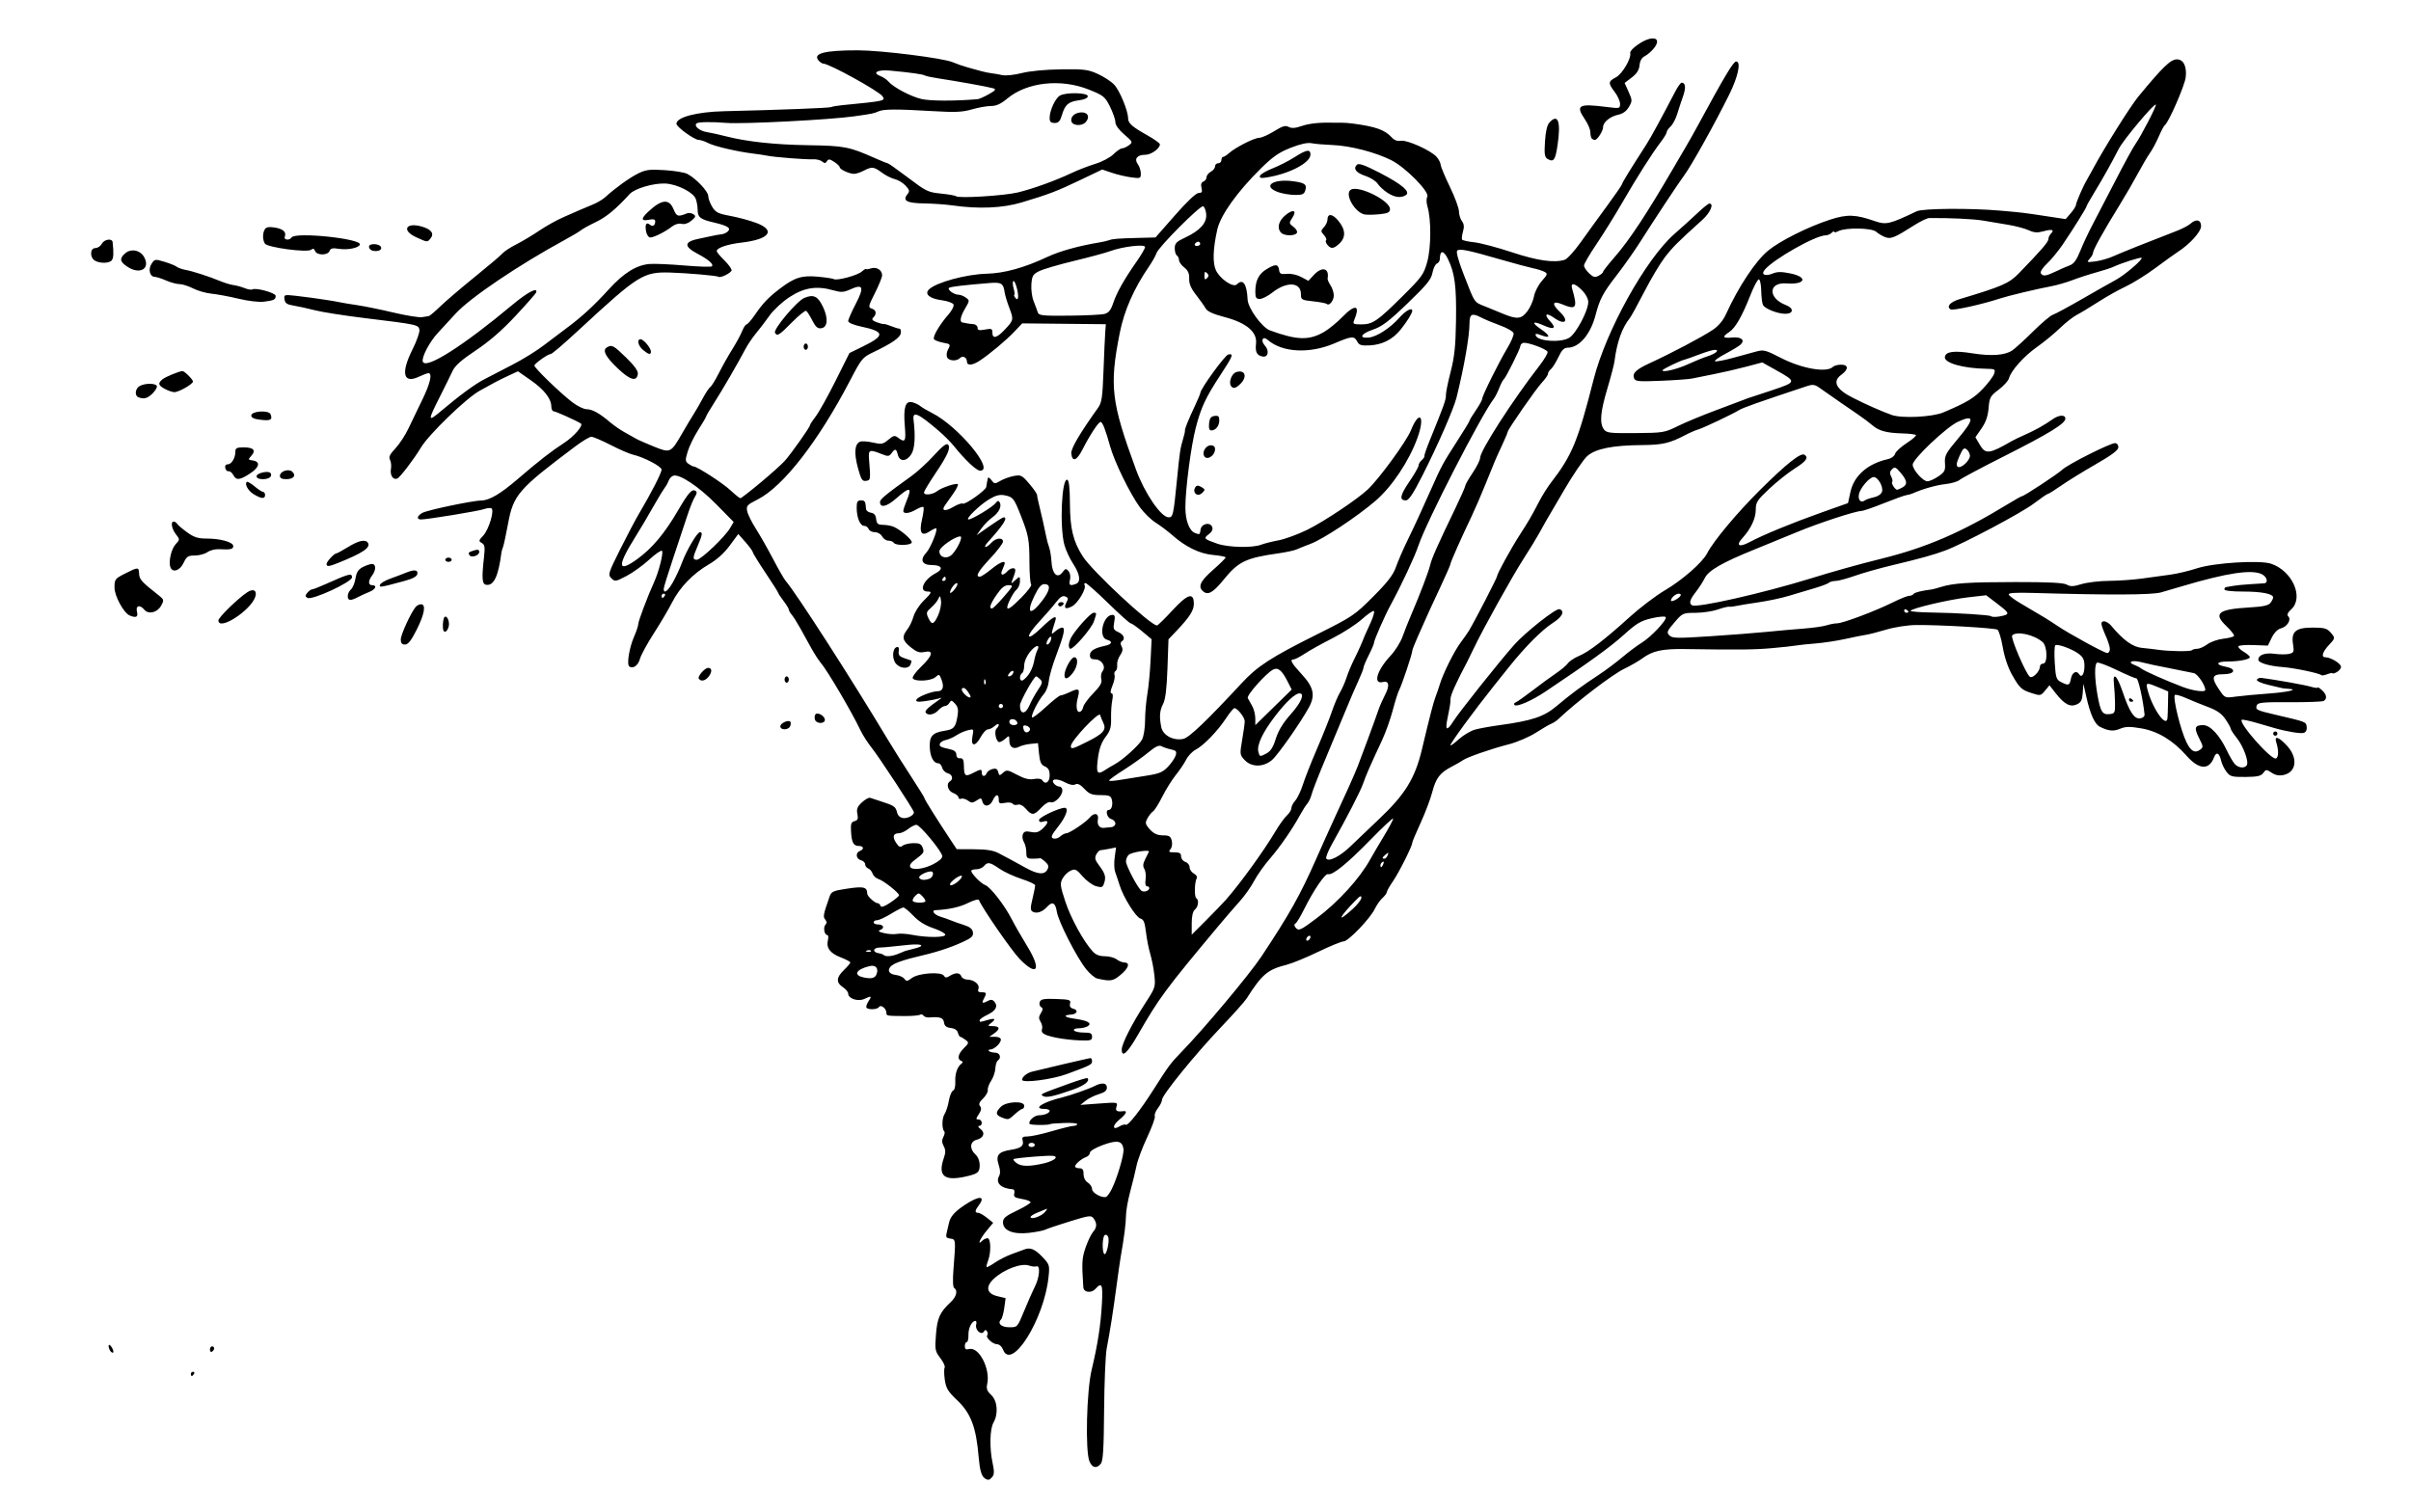 <?xml version="1.0" encoding="utf-8"?>
<svg xmlns="http://www.w3.org/2000/svg" version="1.1" viewBox="0 0 1137 713">
	<title>A man is standing in a tree, surrounded by a murder of crows.</title>
	<path d="m 464.385,697.235 c -1.492,-0.983 -2.352,-3.962 -2.842,-9.852 -1.179,-14.175 -3.647,-20.767 -10.065,-26.882 -4.45,-4.24 -5.35,-5.722 -5.924,-9.747 -0.372,-2.611 -0.399,-5.196 -0.06,-5.744 0.339,-0.548 -0.579,-2.563 -2.039,-4.478 -2.494,-3.269 -2.619,-3.943 -2.065,-11.088 0.611,-7.885 1.811,-10.514 7.011,-15.367 2.658,-2.48 3.384,-5.472 1.597,-6.576 -0.624,-0.385 -0.758,-3.707 -0.355,-8.809 1.121,-14.207 1.127,-14.152 -1.482,-14.521 -1.995,-0.282 -2.238,-0.723 -1.656,-3 0.375,-1.468 0.829,-3.405 1.009,-4.306 0.608,-3.044 2.647,-5.368 7.563,-8.622 6.745,-4.463 9.95,-4.306 6.454,0.317 -1.819,2.405 -1.904,3.44 -0.282,3.446 0.688,0.003 2.573,1.064 4.19,2.358 l 2.94,2.353 -3.19,3.87 c -3.033,3.679 -4.533,7.157 -1.99,4.615 0.66,-0.66 1.785,-1.2 2.5,-1.2 1.592,0 1.763,6.652 0.272,10.574 -0.565,1.487 -0.877,2.854 -0.693,3.039 0.184,0.184 2.008,-0.802 4.053,-2.192 2.045,-1.39 5.62,-3.185 7.943,-3.99 2.324,-0.805 4.9,-1.75 5.725,-2.1 2.746,-1.166 5.072,-0.221 8.59,3.492 3.354,3.54 3.464,3.894 2.9,9.407 C 492.449,622.218 476.961,646.917 473,636.5 c -0.546,-1.436 -1.746,-2.5 -2.82,-2.5 -2.031,0 -5.561,-3.286 -4.582,-4.265 0.331,-0.331 0.276,-1.13 -0.123,-1.776 -0.543,-0.879 -0.926,-0.849 -1.524,0.119 -1.167,1.889 -4.237,-0.879 -3.614,-3.259 C 460.599,623.819 460.46,623 460.029,623 c -1.719,0 -3.415,3.362 -3.323,6.588 0.053,1.876 -0.309,3.412 -0.804,3.412 -0.496,0 -0.901,0.858 -0.901,1.906 0,1.429 0.513,1.772 2.048,1.371 4.617,-1.207 10.071,9.353 8.507,16.472 -0.49,2.229 -0.08,3.349 1.911,5.218 2.936,2.758 3.42,8.858 1.034,13.032 -1.717,3.003 -1.91,11.989 -0.409,18.989 0.83,3.87 0.801,5.437 -0.122,6.549 -1.361,1.64 -1.972,1.759 -3.584,0.697 z M 482.99,618.25 c 1.747,-4.263 4.039,-9.451 5.093,-11.531 2.201,-4.342 2.61,-10.13 0.667,-9.446 -0.688,0.242 -2.246,0.072 -3.463,-0.378 -3.571,-1.319 -11.915,1.81 -16.621,6.233 -4.046,3.803 -3.38,7.019 1.702,8.216 l 3.868,0.911 -0.628,4.582 c -0.345,2.52 -1.039,4.993 -1.54,5.495 -1.835,1.835 0.137,3.669 3.945,3.669 3.799,0 3.8,-4.3e-4 6.976,-7.75 z m 30.795,71 c -2.048,-4.83 -1.368,-33.265 1.035,-43.25 2.845,-11.823 4.268,-21.022 4.834,-31.25 0.498,-9.003 -0.034,-10.197 -3.055,-6.858 -1.979,2.187 -5.541,1.714 -5.709,-0.758 -0.793,-11.673 -0.665,-13.821 1.125,-18.914 1.064,-3.028 2.621,-6.264 3.46,-7.191 1.852,-2.046 1.94,-4.082 0.275,-6.344 -1.161,-1.577 -1.96,-1.479 -11.25,1.386 -5.5,1.696 -10.693,3.444 -11.54,3.884 -0.847,0.44 -4.283,1.119 -7.635,1.508 C 477.828,582.332 473,580.399 473,576.525 c 0,-1.998 1.142,-2.968 6.5,-5.525 3.575,-1.706 6.5,-3.49 6.5,-3.963 0,-0.474 -1.84,-1.172 -4.09,-1.552 -3.372,-0.57 -4.003,-1.024 -3.594,-2.588 0.273,-1.043 -0.024,-1.931 -0.66,-1.973 -5.495,-0.364 -8.255,-2.936 -6.556,-6.111 0.712,-1.33 0.666,-2.99 -0.15,-5.465 -1.46,-4.425 -0.086,-6.142 5.619,-7.021 4.92,-0.758 6.365,-1.862 5.711,-4.364 -0.424,-1.62 -0.003,-1.963 2.405,-1.963 1.605,0 6.72,-1.116 11.367,-2.479 4.647,-1.363 9.236,-2.488 10.199,-2.5 0.963,-0.011 1.75,-0.384 1.75,-0.827 0,-0.443 -2.812,-0.686 -6.25,-0.539 -3.438,0.147 -6.25,0.329 -6.25,0.405 0,0.691 -9.528,0.704 -9.954,0.014 C 484.748,528.783 487.784,526 489.99,526 492.539,526 495,524.965 495,523.893 495,523.402 493.837,523 492.417,523 c -5.658,0 -0.491,-3.272 8.583,-5.435 3.509,-0.837 12.694,-4.053 15,-5.252 3.656,-1.902 6,-1.649 6,0.647 0,1.404 -1.081,2.284 -3.808,3.101 -2.094,0.627 -4.907,2.024 -6.25,3.103 l -2.442,1.962 8.848,-0.66 c 8.667,-0.647 8.835,-0.617 8.183,1.438 -0.652,2.055 0.118,2.575 3.219,2.173 2.165,-0.281 1.385,1.329 -1.985,4.098 -3.398,2.792 -3.144,5.169 0.321,3.005 1.097,-0.685 2.404,-0.994 2.903,-0.685 0.951,0.587 6.918,-7.027 12.959,-16.535 7.116,-11.2 8.108,-12.544 12.892,-17.458 10.888,-11.185 32.342,-36.798 38.113,-45.5 13.142,-19.818 18.183,-28.79 25.561,-45.5 3.157,-7.15 7.205,-16.15 8.997,-20 5.497,-11.814 9.076,-19.816 10.736,-24 1.779,-4.483 8.364,-22.386 9.931,-27 0.561,-1.65 1.915,-4.708 3.01,-6.795 2.275,-4.336 1.862,-6.792 -1.014,-6.04 -4.829,1.263 -2.879,-5.48 3.581,-12.377 2.169,-2.316 4.715,-6.366 5.656,-9 0.941,-2.634 2.778,-7.263 4.081,-10.288 4.029,-9.351 8.224,-20.357 8.958,-23.5 0.737,-3.154 3.473,-9.329 11.62,-26.222 C 688.782,234.656 691,229.639 691,229.129 c 0,-0.51 1.575,-3.268 3.5,-6.129 1.925,-2.861 3.5,-6.026 3.5,-7.034 0,-3.355 15.307,-27.161 27.845,-43.304 2.39,-3.077 4.177,-6.098 3.971,-6.715 -0.458,-1.374 -9.835,-4.779 -11.566,-4.199 -0.688,0.23 -1.25,0.868 -1.25,1.416 0,1.25 -6.941,15.157 -7.904,15.836 -0.39,0.275 -1.321,2.075 -2.067,4 -0.747,1.925 -1.877,4.175 -2.512,5 -6.042,7.851 -31.876,58.15 -35.611,69.336 -1.792,5.367 -8.088,18.81 -13.19,28.164 C 653.132,290.237 648,301.9 648,303.036 c 0,0.567 -1.125,3.251 -2.5,5.964 -1.375,2.713 -2.5,5.386 -2.5,5.939 0,0.553 -1.107,3.381 -2.459,6.283 -1.353,2.903 -4.018,9.102 -5.923,13.777 -1.905,4.675 -6.122,14.802 -9.37,22.503 -3.249,7.702 -6.243,15.352 -6.655,17 -0.412,1.648 -1.339,3.672 -2.061,4.497 -0.722,0.825 -2.169,3.075 -3.216,5 -3.713,6.83 -9.736,15.575 -14.463,21 -2.636,3.025 -5.977,7.75 -7.424,10.5 -1.448,2.75 -4.499,7.064 -6.78,9.586 -2.282,2.522 -6.936,7.922 -10.342,12 -24.878,29.78 -27.601,33.466 -37.806,51.188 -4.872,8.461 -7.5,10.808 -7.5,6.697 0,-2.648 4.882,-12.254 11.055,-21.752 4.757,-7.319 4.902,-7.757 4.344,-13.146 -0.317,-3.066 -1.187,-7.599 -1.933,-10.074 -0.746,-2.475 -1.665,-7.145 -2.043,-10.378 -0.532,-4.552 -1.108,-5.988 -2.553,-6.366 -2.178,-0.57 -8.071,-9.97 -9.878,-15.756 -0.687,-2.2 -1.632,-5.014 -2.101,-6.254 -0.469,-1.24 -0.565,-4.348 -0.215,-6.906 l 0.638,-4.653 -3.282,0.656 c -1.805,0.361 -3.66,0.656 -4.122,0.656 -0.462,0 -1.324,0.905 -1.917,2.012 -0.871,1.627 -0.608,2.631 1.375,5.25 2.851,3.765 3.301,5.42 2.286,8.406 -0.64,1.883 -1.142,2.052 -3.807,1.288 -1.688,-0.484 -4.533,-2.573 -6.321,-4.641 -2.901,-3.356 -3.509,-3.643 -5.65,-2.668 -1.319,0.601 -3.029,2.271 -3.8,3.711 -1.259,2.352 -1.125,3.456 1.311,10.851 2.598,7.885 8.569,18.772 12.912,23.541 1.407,1.545 3.188,2.25 5.684,2.25 1.999,0 4.508,0.661 5.576,1.468 1.068,0.807 2.729,1.482 3.691,1.5 2.845,0.052 2.01,2.672 -1.871,5.871 -3.563,2.937 -4.604,3.097 -10.939,1.679 -1.133,-0.253 -3.465,-2.21 -5.184,-4.348 -4.515,-5.618 -13.121,-22.469 -13.871,-27.159 -0.703,-4.395 -2.152,-5.033 -4.796,-2.111 -2.061,2.277 -4.889,3.151 -6.659,2.057 -1.051,-0.65 -1.053,-1.784 -0.011,-6.127 0.703,-2.932 1.262,-5.755 1.242,-6.274 -0.02,-0.519 -2.937,-1.884 -6.482,-3.032 -3.545,-1.149 -8.21,-3.311 -10.367,-4.806 -4.502,-3.12 -5.586,-3.3 -7.314,-1.218 -0.685,0.825 -2.315,1.5 -3.622,1.5 -1.308,0 -2.363,0.338 -2.346,0.75 0.057,1.35 4.633,6.007 6.573,6.689 2.408,0.846 9.118,9.471 12.47,16.026 1.416,2.769 4.722,8.533 7.348,12.808 6.876,11.196 4.798,14.642 -3.603,5.977 -3.865,-3.987 -18.017,-24.498 -19.147,-27.75 -0.195,-0.56 -2.429,0.036 -5.082,1.356 -3.987,1.984 -9.063,3.112 -15.369,3.416 -2.246,0.108 -0.662,2.197 2.359,3.112 1.605,0.486 3.818,1.267 4.918,1.736 1.1,0.469 3.8,1.422 6,2.117 2.888,0.913 4.088,1.885 4.317,3.495 0.261,1.838 -0.619,2.655 -5,4.645 -6.185,2.809 -12.607,4.856 -22.107,7.047 -3.734,0.861 -8.15,2.269 -9.812,3.129 -3.837,1.984 -3.535,4.816 0.563,5.283 1.619,0.185 3.43,1.001 4.025,1.814 0.941,1.287 1.401,1.237 3.547,-0.379 3.078,-2.318 13.837,-3.093 15.086,-1.087 0.661,1.062 1.208,1.075 2.836,0.066 2.695,-1.67 4.704,-1.577 5.406,0.25 0.317,0.825 1.602,1.514 2.857,1.532 3.186,0.044 5.953,2.358 5.192,4.341 -0.455,1.185 -0.052,1.627 1.483,1.627 2.395,0 2.52,0.359 1.072,3.066 -1.159,2.166 -0.688,2.392 1.996,0.955 1.327,-0.71 2.164,-0.576 3.046,0.487 1.76,2.12 0.559,4.254 -3.476,6.178 -1.942,0.926 -3.531,2.05 -3.531,2.499 0,1.004 -0.165,1.009 3.757,-0.115 3.602,-1.033 4.145,-0.474 1.493,1.538 -1.591,1.208 -1.5,1.331 1,1.36 3.326,0.038 3.528,1.373 0.527,3.475 L 466.555,489 h 2.723 c 1.614,0 2.723,0.548 2.723,1.345 0,1.674 -3.199,4.655 -4.995,4.655 -0.736,0 -1.014,0.324 -0.618,0.72 0.396,0.396 1.707,0.733 2.913,0.75 2.264,0.031 3.083,2.466 1.255,3.731 -0.557,0.386 -1.082,2.072 -1.166,3.747 -0.084,1.675 -0.977,4.285 -1.984,5.799 -1.007,1.514 -1.717,3.477 -1.578,4.361 0.139,0.884 -0.858,2.677 -2.215,3.983 -1.805,1.737 -2.187,2.714 -1.42,3.637 0.748,0.901 0.578,1.978 -0.594,3.767 -1.436,2.192 -1.451,2.505 -0.118,2.505 1.814,0 2.083,2.986 0.273,3.032 -0.723,0.018 -0.46,0.63 0.625,1.452 2.377,1.8 1.492,4.261 -1.833,5.095 -3.153,0.791 -3.429,4.309 -0.543,6.921 1.225,1.109 2,3.08 2,5.088 0,3.089 -0.795,3.875 -5,4.941 -11.539,2.924 -14.986,0.468 -11.874,-8.46 0.856,-2.457 0.832,-3.779 -0.102,-5.524 -0.893,-1.669 -0.937,-2.838 -0.161,-4.288 0.587,-1.096 0.797,-2.263 0.468,-2.592 -1.233,-1.233 -1.172,-6.236 0.098,-8.186 0.725,-1.112 1.645,-3.956 2.044,-6.32 0.399,-2.364 1.283,-4.512 1.964,-4.773 0.724,-0.278 1.164,-2.012 1.061,-4.18 -0.181,-3.781 0.932,-7.053 2.902,-8.532 0.783,-0.588 0.74,-0.972 -0.15,-1.333 -1.987,-0.806 -1.461,-3.221 1.304,-5.986 2.424,-2.424 2.462,-2.624 0.75,-3.923 -0.992,-0.753 -2.089,-1.383 -2.438,-1.4 -0.348,-0.018 -0.86,-0.897 -1.136,-1.954 -0.318,-1.216 -1.556,-2.043 -3.367,-2.25 -2.083,-0.238 -2.951,-0.941 -3.183,-2.577 -0.319,-2.243 -1.903,-2.793 -6.855,-2.379 -1.196,0.1 -2.465,-0.287 -2.819,-0.861 -0.354,-0.573 -1.109,-0.755 -1.677,-0.404 -0.568,0.351 -3.8,0.623 -7.181,0.604 -8.62,-0.049 -8.648,-0.054 -8.648,-1.587 0,-1.967 -2.646,-4.004 -3.47,-2.671 -0.719,1.163 -4.818,1.428 -5.867,0.378 -0.369,-0.369 0.017,-1.719 0.856,-3 1.743,-2.66 1.55,-2.774 -1.972,-1.169 C 404.579,472.513 400,470.982 400,468.636 c 0,-0.774 -1.125,-2.144 -2.5,-3.044 -3.305,-2.166 -3.156,-4.59 0.5,-8.092 1.65,-1.581 3,-3.179 3,-3.551 0,-0.372 -2.03,-1.452 -4.511,-2.4 -5.02,-1.917 -6.962,-4.528 -6.055,-8.142 0.332,-1.324 0.198,-2.407 -0.298,-2.407 -1.384,0 -2.038,-3.698 -0.862,-4.873 0.723,-0.723 0.694,-1.462 -0.094,-2.411 -1.131,-1.363 -0.956,-2.293 2.047,-10.855 0.835,-2.382 1.668,-2.75 8.528,-3.77 7.671,-1.141 9.183,-0.741 9.231,2.438 0.018,1.206 3.629,4.472 4.943,4.472 0.498,0 1.092,0.56 1.32,1.244 0.287,0.86 1.702,0.393 4.583,-1.514 2.293,-1.517 4.16,-3.09 4.151,-3.494 -0.028,-1.162 -7.276,-6.877 -9.694,-7.644 -1.202,-0.382 -2.451,-1.529 -2.775,-2.55 -0.324,-1.021 -1.247,-2.109 -2.051,-2.417 C 408.658,409.315 408,408.426 408,407.648 c 0,-0.778 -0.9,-1.65 -2,-1.938 -2.34,-0.612 -2.674,-3.514 -0.5,-4.349 2.142,-0.822 1.855,-2.362 -0.441,-2.362 -2.564,0 -3.417,-1.568 -3.723,-6.841 -0.208,-3.583 0.09,-4.458 1.659,-4.868 1.519,-0.397 1.793,-1.1 1.331,-3.412 -0.464,-2.322 -0.026,-3.428 2.164,-5.457 1.51,-1.4 3.256,-2.356 3.878,-2.125 0.623,0.231 2.932,0.989 5.132,1.684 6.035,1.906 6.905,2.498 7.518,5.114 0.355,1.513 1.404,2.527 2.828,2.732 2.13,0.307 5.154,-1.288 5.154,-2.719 0,-0.999 -16.452,-26.098 -20.062,-30.607 -1.761,-2.2 -4.062,-5.8 -5.114,-8 -4.3,-9.001 -15.719,-28.395 -18.841,-32 -0.953,-1.1 -2.914,-4.138 -4.358,-6.75 -1.444,-2.612 -3.809,-6.888 -5.256,-9.5 -1.446,-2.612 -3.246,-5.46 -4,-6.329 C 372.617,289.053 372,287.97 372,287.516 c 0,-0.455 -1.125,-2.302 -2.5,-4.105 -1.375,-1.803 -2.5,-3.503 -2.5,-3.779 0,-0.276 -2.7,-4.538 -6,-9.471 -3.3,-4.934 -6.019,-9.351 -6.042,-9.816 -0.023,-0.465 -1.56,-2.565 -3.417,-4.666 l -3.375,-3.82 -4.058,5.493 c -2.626,3.555 -6.088,6.667 -9.811,8.82 -7.434,4.299 -13.78,10.875 -17.391,18.02 -1.582,3.131 -5.42,9.634 -8.528,14.452 -3.108,4.818 -6.049,10.199 -6.534,11.958 -0.889,3.22 -3.167,4.933 -5.03,3.782 -1.379,-0.852 -0.109,-8.835 2.269,-14.262 1.055,-2.407 1.917,-5.026 1.917,-5.82 0,-1.362 4.499,-13.259 7.489,-19.803 2.206,-4.828 4.495,-13.916 3.705,-14.706 -0.4,-0.4 -3.12,1.472 -6.045,4.161 -2.925,2.689 -7.742,6.158 -10.705,7.709 -5.134,2.688 -5.47,2.738 -7.14,1.068 -1.67,-1.67 -1.478,-2.305 4.095,-13.492 C 295.614,252.783 299.711,245.025 301.503,242 307.172,232.427 312,223.001 312,221.504 c 0,-1.511 -8.33,-5.872 -13.5,-7.069 -1.65,-0.382 -6.391,-2.436 -10.536,-4.565 C 283.819,207.742 279.736,206 278.889,206 c -0.847,0 -4.206,2.001 -7.464,4.448 -27.128,20.364 -29.312,22.883 -31.875,36.747 -0.946,5.118 -1.994,9.981 -2.328,10.806 -0.334,0.825 -0.665,1.95 -0.735,2.5 -1.449,11.391 -3.663,16.009 -7.328,15.283 -1.826,-0.362 -2.019,-3.117 -0.908,-13.013 0.536,-4.774 0.361,-5.888 -1.048,-6.676 -1.539,-0.861 -1.485,-1.165 0.611,-3.396 2.796,-2.977 5.571,-12.391 3.833,-13.005 -0.631,-0.223 -2.188,-0.02 -3.461,0.451 -2.328,0.861 -26.696,4.857 -29.619,4.857 -2.291,0 -1.913,-1.744 0.678,-3.131 2.536,-1.357 23.826,-5.81 27.948,-5.846 3.599,-0.031 8.942,-3.196 16.807,-9.958 10.05,-8.639 15.889,-13.194 21.942,-17.114 4.755,-3.08 9.328,-8.361 7.976,-9.212 C 271.695,198.34 262.041,194 261.15,194 c -0.633,0 -1.152,-1.012 -1.154,-2.25 -0.006,-3.706 -3.365,-8.002 -9.725,-12.44 l -6.005,-4.19 -4.383,2.021 c -2.411,1.112 -5.283,2.524 -6.383,3.14 -1.1,0.615 -4.393,2.43 -7.319,4.032 -6.272,3.435 -23.924,20.514 -27.681,26.783 -3.307,5.517 -9.886,14.116 -11.18,14.613 -2.005,0.769 -3.475,-1.582 -2.936,-4.697 0.237,-1.369 0.023,-3.25 -0.474,-4.181 -0.687,-1.283 -0.064,-2.584 2.58,-5.387 1.917,-2.032 4.668,-6.226 6.114,-9.319 1.446,-3.093 4.376,-9.183 6.513,-13.532 C 202.879,180.929 204.021,176 202.034,176 c -0.531,0 -2.515,0.739 -4.409,1.642 -7.475,3.565 -8.717,-1.635 -3.075,-12.876 1.952,-3.89 3.415,-8.01 3.25,-9.156 -0.352,-2.446 -0.727,-2.527 -25.799,-5.586 -9.625,-1.174 -20.2,-2.834 -23.5,-3.688 -3.3,-0.854 -7.8,-1.842 -10,-2.195 -3.179,-0.51 -4.067,-1.114 -4.326,-2.944 -0.314,-2.215 -0.126,-2.28 5,-1.719 2.93,0.321 6.451,0.759 7.826,0.973 1.375,0.214 4.3,0.643 6.5,0.953 2.2,0.31 5.125,0.809 6.5,1.11 1.375,0.3 5.2,0.939 8.5,1.419 3.3,0.48 10.946,2.042 16.991,3.472 6.045,1.43 12.12,2.41 13.5,2.179 1.38,-0.231 2.839,-0.457 3.242,-0.502 0.403,-0.045 2.878,-2.148 5.5,-4.673 2.622,-2.525 9.991,-8.814 16.376,-13.976 6.384,-5.162 12.206,-10.106 12.937,-10.987 0.731,-0.881 3.607,-2.754 6.392,-4.162 2.785,-1.408 7.684,-4.338 10.888,-6.51 3.204,-2.172 8.379,-5.05 11.5,-6.395 3.121,-1.345 6.575,-2.86 7.675,-3.367 1.1,-0.507 3.732,-1.612 5.849,-2.457 2.117,-0.844 4.817,-2.419 6,-3.5 4.724,-4.315 11.375,-9.12 15.459,-11.169 3.712,-1.862 5.453,-2.089 12.59,-1.644 4.555,0.284 9.367,1.074 10.692,1.756 4.018,2.066 9.909,8.279 9.913,10.455 0.002,1.126 0.841,3.421 1.865,5.099 1.603,2.629 2.79,3.223 8.553,4.285 3.68,0.678 9.141,2.149 12.135,3.27 9.555,3.575 6.364,7.799 -7.057,9.34 -6.434,0.739 -11.5,2.477 -11.5,3.946 0,0.498 1.575,2.434 3.5,4.304 1.925,1.87 3.5,4.008 3.5,4.753 0,1.198 -5.308,3.855 -6.165,3.085 -0.569,-0.512 -14.937,-1.761 -22.835,-1.986 -12.571,-0.358 -15.036,1.184 -42.49,26.587 C 265.336,162.7 260.299,167 259.615,167 c -1.248,0 -7.59,4.512 -7.602,5.409 -0.015,1.131 11.986,12.754 17.814,17.252 2.38,1.837 5.433,3.339 6.785,3.339 2.689,0 6.109,1.899 11.166,6.2 1.803,1.533 4.953,3.695 7,4.804 2.047,1.109 4.397,2.426 5.222,2.927 0.825,0.501 4.528,2.135 8.228,3.63 7.971,3.222 8.099,3.162 13.558,-6.311 2.042,-3.544 4.489,-7.638 5.437,-9.097 0.948,-1.46 2.852,-4.759 4.231,-7.333 1.379,-2.574 2.976,-4.969 3.549,-5.323 0.573,-0.354 2.391,-3.317 4.041,-6.585 1.65,-3.268 4.483,-8.298 6.296,-11.177 1.813,-2.879 3.883,-6.698 4.6,-8.485 0.717,-1.788 1.677,-3.25 2.133,-3.25 0.457,0 2.224,-2.026 3.928,-4.501 3.777,-5.49 6.287,-8.14 11.499,-12.141 7.092,-5.444 10.491,-6.549 18.063,-5.868 3.734,0.336 7.181,0.853 7.66,1.149 1.393,0.861 11.098,-1.737 13.131,-3.515 1.02,-0.893 1.92,-1.444 2,-1.226 0.08,0.218 1.179,0.069 2.443,-0.333 2.617,-0.831 5.204,0.815 5.199,3.308 -0.002,0.895 -1.526,4.651 -3.387,8.346 -3.16,6.273 -3.259,6.758 -1.497,7.317 2.136,0.678 2.449,2.502 0.724,4.227 -0.884,0.884 -0.515,1.409 1.535,2.188 1.484,0.564 3.019,0.958 3.413,0.876 0.393,-0.083 1.982,0.373 3.53,1.012 1.548,0.639 3.267,1.161 3.82,1.161 0.552,0 0.861,0.948 0.685,2.108 -0.326,2.152 -4.182,4.806 -13.32,9.168 -4.69,2.239 -5.336,3.034 -10.42,12.805 -15.032,28.896 -31.659,50.343 -43.786,56.479 -5.003,2.531 -5.43,3.01 -4.928,5.521 0.302,1.512 2.137,5.23 4.076,8.262 1.94,3.032 5.608,9.483 8.152,14.335 2.544,4.852 5.217,9.497 5.941,10.322 4.737,5.404 31.045,46.277 47.953,74.5 2.636,4.4 7.654,12.365 11.152,17.7 3.498,5.335 6.36,9.972 6.36,10.303 0,0.574 5.765,9.791 12.196,19.497 l 2.981,4.5 8.161,0.037 c 5.97,0.027 9.101,0.535 11.661,1.893 1.925,1.021 4.4,2.329 5.5,2.908 1.1,0.579 4.25,2.307 7,3.839 5.856,3.264 9.039,3.553 10.433,0.949 0.778,-1.454 0.539,-2.294 -1.07,-3.75 -1.14,-1.032 -2.251,-1.763 -2.468,-1.626 C 490.178,404.887 488.65,405 487,405 c -2.67,0 -3,-0.332 -3,-3.014 0,-1.657 -0.521,-3.848 -1.158,-4.868 -0.637,-1.02 -0.855,-2.643 -0.485,-3.608 0.525,-1.368 1.369,-1.615 3.833,-1.122 2.442,0.488 3.688,0.136 5.485,-1.552 2.854,-2.682 3.001,-4.185 0.325,-3.336 -1.363,0.433 -2,0.18 -2,-0.794 C 490,385.466 499.461,381 502.089,381 c 2.084,0 0.655,4.145 -3.042,8.821 -3.254,4.116 -3.67,5.109 -2.355,5.614 0.879,0.337 2.355,-0.073 3.282,-0.911 0.926,-0.838 2.243,-1.524 2.925,-1.524 1.479,0 9.165,-5.166 11.031,-7.416 2.111,-2.543 4.383,-2.003 3.826,0.909 -0.491,2.57 0.799,4.27 2.994,3.943 0.688,-0.102 2.15,-0.243 3.25,-0.311 1.111,-0.069 2,-0.833 2,-1.719 0,-0.876 -0.9,-1.829 -2,-2.117 C 522.062,385.783 521.086,382 522.893,382 c 1.32,0 2.048,-2.51 1.422,-4.904 C 523.854,375.335 522.999,375 518.968,375 c -4.015,0 -5.252,-0.48 -7.576,-2.942 -1.953,-2.069 -3.222,-2.693 -4.278,-2.102 -0.949,0.531 -2.755,0.168 -4.911,-0.987 -3.846,-2.061 -7.02,-1.658 -5.106,0.648 0.631,0.761 1.768,1.383 2.526,1.383 0.758,0 1.378,0.815 1.378,1.811 0,2.52 -3.695,6.243 -5.506,5.548 -0.895,-0.343 -2.653,0.671 -4.394,2.534 -3.512,3.76 -4.476,3.839 -7.294,0.599 -1.365,-1.57 -2.827,-2.303 -3.909,-1.959 -0.951,0.302 -2.009,0.095 -2.352,-0.459 -0.343,-0.554 -1.955,-0.741 -3.584,-0.416 C 471.423,379.165 471,378.947 471,377.125 c 0,-2.873 -1.425,-2.683 -2.818,0.375 -1.357,2.978 -4.162,3.292 -4.88,0.546 -0.464,-1.775 -0.714,-1.822 -2.723,-0.505 -1.889,1.238 -2.487,1.247 -4.103,0.066 -1.041,-0.761 -2.473,-1.16 -3.184,-0.888 -0.711,0.273 -1.292,-0.013 -1.292,-0.636 0,-0.622 -1.125,-1.559 -2.5,-2.082 -2.53,-0.962 -3.441,-4.301 -1.5,-5.5 1.713,-1.059 1.098,-3.241 -1.074,-3.809 -1.141,-0.298 -2.318,-1.476 -2.617,-2.617 C 444.011,360.933 443.199,360 442.506,360 c -2.235,0 -3.849,-3.013 -4.038,-7.536 -0.218,-5.234 1.293,-6.927 6.951,-7.793 4.44,-0.68 5.218,-1.563 6.13,-6.963 0.494,-2.927 0.225,-4.3 -1.14,-5.808 -1.557,-1.72 -1.899,-1.777 -2.648,-0.438 -0.473,0.846 -1.443,1.538 -2.156,1.538 -0.712,0 -2.11,0.9 -3.105,2 -1.894,2.093 -4.979,2.653 -5.951,1.08 -0.52,-0.841 1.054,-2.36 6.092,-5.878 1.786,-1.247 1.782,-1.275 -0.097,-0.703 -1.075,0.327 -3.948,0.868 -6.385,1.202 -3.32,0.455 -4.325,0.292 -4.01,-0.652 0.446,-1.339 7.151,-4.009 10.131,-4.034 2.384,-0.02 3.031,-2.062 1.734,-5.475 -0.999,-2.627 -1.18,-2.701 -2.87,-1.172 -2.035,1.842 -9.652,2.241 -10.69,0.56 -0.364,-0.59 1.409,-3.057 3.941,-5.483 5.47,-5.241 6.105,-7.933 1.64,-6.953 -2.345,0.515 -3.702,0.062 -6.5,-2.171 -4.005,-3.196 -4.358,-5.007 -1.648,-8.452 1.039,-1.32 2.344,-4.052 2.901,-6.07 0.557,-2.018 2.632,-5.288 4.612,-7.268 4.029,-4.029 4.258,-4.532 2.067,-4.532 -4.429,0 -1.905,-5.689 3.843,-8.661 3.797,-1.963 2.874,-3.839 -1.889,-3.839 -4.659,0 -5.746,-2.454 -2.586,-5.839 1.933,-2.07 5.473,-10.685 4.706,-11.452 -0.203,-0.203 -1.556,0.409 -3.007,1.36 -4.009,2.627 -5.195,0.799 -3.696,-5.696 0.657,-2.845 0.948,-5.419 0.646,-5.72 -0.301,-0.301 -1.841,0.216 -3.421,1.15 -3.229,1.908 -6.065,2.219 -6.065,0.665 0,-0.568 0.675,-2.648 1.5,-4.622 2.811,-6.728 1.68,-7.017 -4.877,-1.245 -4.486,3.948 -7.623,4.622 -7.623,1.637 0,-1.262 2.927,-3.673 14.73,-12.13 2.876,-2.061 7.72,-6.499 10.764,-9.863 3.773,-4.169 5.86,-5.79 6.558,-5.093 1.457,1.457 -0.099,5.027 -6.004,13.779 -2.743,4.065 -5.114,7.994 -5.267,8.731 -0.34,1.628 3.977,1.248 6.22,-0.547 2.029,-1.623 9.01,-3.938 9.723,-3.224 0.316,0.316 -0.731,2.405 -2.325,4.643 -1.594,2.238 -3.333,4.7 -3.863,5.47 -1.717,2.493 0.287,2.799 3.999,0.609 1.991,-1.175 4.014,-1.891 4.497,-1.593 1.1,0.68 10.927,-6.292 11.084,-7.863 0.063,-0.636 0.22,-1.606 0.348,-2.156 0.128,-0.55 0.315,-1.45 0.416,-2 0.101,-0.55 0.85,-0.119 1.665,0.958 1.394,1.843 1.641,1.863 4.218,0.342 1.506,-0.889 4.358,-1.92 6.338,-2.292 3.341,-0.626 3.864,-0.367 7.25,3.588 2.007,2.345 3.684,4.745 3.726,5.333 0.042,0.589 0.247,1.745 0.454,2.57 1.11,4.407 3.68,15.768 3.959,17.5 0.177,1.1 0.734,3.125 1.238,4.5 0.504,1.375 1.025,4.525 1.16,7 0.311,5.735 2.775,8.101 5.153,4.948 1.421,-1.884 1.722,-1.94 2.885,-0.539 0.765,0.922 1.039,2.598 0.668,4.078 -0.642,2.558 -3.9e-4,2.99 2.826,1.906 2.409,-0.924 1.898,-4.569 -1.327,-9.472 C 504.491,263.49 502.63,259.475 501.955,257 c -2.31,-8.47 -1.282,-31.612 1.365,-30.724 0.804,0.27 1.202,3.869 1.249,11.31 0.075,11.843 1.533,17.787 6.111,24.914 4.463,6.948 31.936,32.5 34.945,32.5 0.39,0 3.696,-3.232 7.345,-7.183 C 560.136,280.06 563,279.208 563,284.834 c 0,3.089 -2.02,6.235 -8.141,12.68 l -3.812,4.014 -0.487,13.716 c -0.34,9.569 -0.952,14.614 -2.023,16.686 -1.668,3.225 -1.894,6.033 -0.889,11.058 0.773,3.864 5.803,6.512 10.436,5.494 2.726,-0.599 11.213,-8.716 27.488,-26.288 7.432,-8.025 13.764,-12.127 35.429,-22.951 16.841,-8.414 17.841,-9.085 26.548,-17.819 6.891,-6.913 9.459,-10.25 10.773,-14 0.949,-2.708 3.262,-8.074 5.14,-11.924 3.43,-7.032 7.434,-15.705 11.541,-25 4.617,-10.449 5.593,-12.258 11.712,-21.721 3.457,-5.346 6.286,-9.99 6.286,-10.32 0,-0.329 1.35,-2.561 3,-4.959 1.65,-2.398 3,-4.848 3,-5.443 0,-1.423 7.777,-17.097 11.875,-23.934 1.773,-2.957 3.088,-6.065 2.924,-6.907 -0.165,-0.844 -2.989,-2.504 -6.299,-3.702 -3.3,-1.195 -7.476,-2.943 -9.279,-3.884 C 694.158,147.509 693,148.155 693,152.54 c 0,6.012 -2.615,20.945 -6.121,34.959 -1.342,5.363 -8.762,22.337 -16.064,36.75 -4.363,8.61 -6.447,11.75 -7.8,11.75 -3.246,0 -2.813,-2.339 1.642,-8.866 2.389,-3.501 4.344,-6.934 4.344,-7.628 0,-0.694 0.661,-1.81 1.468,-2.48 0.807,-0.67 1.37,-1.517 1.25,-1.881 -0.12,-0.365 0.972,-3.584 2.426,-7.154 6.711,-16.478 7.842,-19.622 7.725,-21.491 -0.068,-1.1 0.922,-6.05 2.2,-11 1.841,-7.13 2.374,-12.116 2.562,-24 0.26,-16.411 -0.539,-22.611 -3.772,-29.291 -2.089,-4.315 -3.804,-4.345 -3.844,-0.066 -0.008,0.904 -0.633,1.88 -1.389,2.17 -0.756,0.29 -1.695,2.242 -2.089,4.338 -0.591,3.151 -2.622,5.645 -11.738,14.411 -8.979,8.634 -12.027,10.941 -16.438,12.441 -5.656,1.923 -6.752,4.222 -1.758,3.689 3.764,-0.401 10.012,-4.475 14.313,-9.332 C 662.888,146.506 666,144.82 666,146.566 c 0,1.132 -2.395,5.023 -5.412,8.79 -3.814,4.763 -8.649,7.235 -14.764,7.547 -3.849,0.197 -4.873,-0.127 -5.785,-1.832 -1.455,-2.718 -2.519,-2.628 -10.856,0.919 -11.653,4.959 -24.539,4.27 -31.333,-1.676 -2.352,-2.058 -3.535,0.27 -1.36,2.674 2.215,2.447 1.583,5.626 -1.026,5.161 -2.762,-0.492 -3.586,-2.107 -3.136,-6.15 0.602,-5.413 -4.544,-9.755 -14.729,-12.427 -5.445,-1.428 -8.243,-2.695 -9,-4.073 -0.604,-1.1 -2.632,-3.962 -4.506,-6.361 -2.453,-3.139 -3.373,-5.297 -3.282,-7.703 0.092,-2.455 -0.529,-3.857 -2.342,-5.283 C 557.111,125.086 556,123.516 556,122.665 c 0,-0.851 -0.45,-1.825 -1,-2.165 -0.55,-0.34 -1,-1.865 -1,-3.388 0,-2.342 0.766,-3.129 4.958,-5.092 7.011,-3.284 10.269,-6.941 9.865,-11.073 -0.177,-1.811 -0.826,-3.458 -1.442,-3.66 -1.443,-0.473 -21.113,19.287 -21.99,22.089 -0.365,1.168 -1.979,4.043 -3.586,6.39 -7.111,10.381 -11.668,20.76 -13.751,31.316 -4.936,25.012 -4.045,32.487 7.676,64.418 4.122,11.23 11.836,22.5 15.401,22.5 2.034,0 2.274,-1.076 3.892,-17.5 1.323,-13.422 1.572,-15.102 2.875,-19.363 0.566,-1.849 0.973,-3.649 0.904,-4 -0.152,-0.784 1.536,-4.98 4.757,-11.825 1.343,-2.853 2.471,-5.553 2.506,-6 0.164,-2.068 11.635,-17.843 13.186,-18.132 2.66,-0.496 2.215,0.654 -3.805,9.842 -6.929,10.575 -9.044,15.115 -11.557,24.808 -2.251,8.679 -4.867,28.768 -4.88,37.47 -0.009,6.124 1.839,11.044 4.536,12.079 2.276,0.873 2.281,0.871 2.636,-1.629 0.399,-2.81 4.516,-3.705 5.48,-1.192 0.43,1.121 -0.127,2.286 -1.641,3.427 -2.562,1.932 -2.283,2.238 4.032,4.437 5.145,1.792 16.532,2.069 20.633,0.502 1.548,-0.592 5.268,-1.531 8.266,-2.088 2.998,-0.557 9.073,-2.784 13.5,-4.949 7.794,-3.812 23.424,-14.225 28.568,-19.033 5.303,-4.956 18.245,-22.682 20.315,-27.824 4.052,-10.065 6.89,-6.896 3.123,3.489 -3.978,10.968 -11.985,22.981 -19.801,29.708 -8.636,7.433 -24.72,18.075 -30.656,20.284 -2.475,0.921 -5.4,2.092 -6.5,2.602 -1.1,0.51 -4.925,1.34 -8.5,1.845 -15.512,2.191 -18.975,3.856 -26,12.504 -4.868,5.992 -7.279,7.38 -9.548,5.497 -2.664,-2.211 -1.502,-4.798 4.548,-10.124 3.3,-2.905 6,-5.569 6,-5.92 0,-0.351 -2.652,-0.879 -5.894,-1.173 -6.408,-0.581 -12.933,-3.753 -19.32,-9.393 -2.042,-1.803 -5.529,-4.425 -7.749,-5.826 -2.219,-1.401 -5.586,-4.68 -7.482,-7.286 -4.702,-6.464 -12.017,-21.447 -14.031,-28.738 -2.176,-7.879 -3.598,-11.5 -4.514,-11.5 -0.983,0 -5.111,6.29 -8.444,12.866 -2.77,5.467 -4.854,6.254 -5.363,2.027 -0.267,-2.221 3.895,-9.334 12.559,-21.459 1.822,-2.55 2.167,-4.834 2.637,-17.434 0.297,-7.975 0.666,-16.208 0.82,-18.296 l 0.28,-3.796 -19.72,-0.195 -19.72,-0.195 -3.65,3.87 c -3.874,4.107 -12.116,10.984 -16.626,13.873 -3.301,2.114 -5.785,2.242 -5.785,0.298 0,-2.013 -1.953,-3.006 -3.287,-1.672 -1.638,1.638 -5.406,1.354 -6.102,-0.46 -0.332,-0.865 -0.155,-2.41 0.393,-3.434 1.414,-2.642 1.372,-2.7 -2.469,-3.421 -1.906,-0.358 -3.737,-1.091 -4.07,-1.63 -0.705,-1.141 2.68,-6.899 6.844,-11.642 1.597,-1.819 2.669,-3.917 2.382,-4.664 -0.287,-0.749 -2.752,-1.653 -5.5,-2.018 -5.771,-0.766 -8.341,-2.915 -6.105,-5.105 3.391,-3.321 17.473,-7.158 27.217,-7.416 8.417,-0.223 17.729,-2.806 28.739,-7.973 5.674,-2.663 14.959,-5.239 24.459,-6.785 1.65,-0.269 3.675,-0.738 4.5,-1.042 1.808,-0.668 4.132,-0.848 14.21,-1.103 L 544.92,112 l 9.22,-10.5 c 5.72,-6.513 9.952,-10.5 11.148,-10.5 1.535,0 1.805,-0.489 1.326,-2.396 -0.407,-1.622 -0.119,-2.581 0.892,-2.969 C 568.328,85.321 569,84.389 569,83.567 569,82.744 569.9,81.589 571,81 c 1.1,-0.589 2,-1.73 2,-2.535 C 573,77.659 573.675,77 574.5,77 c 0.825,0 1.5,-0.675 1.5,-1.5 0,-0.825 0.365,-1.5 0.811,-1.5 0.446,0 1.684,-0.787 2.75,-1.75 2.966,-2.678 11.958,-7.25 14.257,-7.25 1.127,0 4.284,-1.39 7.016,-3.088 3.945,-2.452 5.364,-2.876 6.893,-2.057 1.388,0.743 3.105,0.625 6.148,-0.424 3.647,-1.256 8.768,-1.769 15.374,-1.539 0.963,0.034 2.538,0.029 3.5,-0.01 0.963,-0.039 3.325,0.14 5.25,0.397 10.825,1.448 15.11,2.976 18.334,6.538 1.206,1.332 2.67,1.869 4.296,1.574 2.867,-0.52 14.061,4.505 16.815,7.547 1.005,1.11 1.892,2.816 1.971,3.79 0.079,0.974 2.043,5.682 4.364,10.462 2.321,4.78 4.235,9.955 4.252,11.5 0.018,1.545 0.652,3.628 1.41,4.628 0.99,1.306 1.13,2.685 0.497,4.892 -0.485,1.691 -0.683,3.395 -0.44,3.788 0.243,0.393 2.817,0.968 5.721,1.278 2.904,0.31 10.878,2.417 17.72,4.683 12.131,4.017 20.012,5.142 24.982,3.564 1.178,-0.374 4.596,-4.132 7.596,-8.352 3,-4.22 8.599,-11.948 12.441,-17.173 3.842,-5.225 6.998,-9.823 7.013,-10.219 0.023,-0.628 3.625,-6.496 11.53,-18.781 2.012,-3.128 7.166,-12.584 13.49,-24.75 1.215,-2.337 2.587,-4.25 3.049,-4.25 1.84,0 2.099,2.358 0.694,6.327 -0.812,2.295 -2.055,6.079 -2.762,8.409 -0.707,2.33 -2.115,4.987 -3.13,5.905 C 786.83,60.559 786,61.76 786,62.311 c 0,0.55 -1.235,2.618 -2.744,4.595 C 779.068,72.39 772.123,83.319 765.084,95.5 c -3.496,6.05 -8.995,14.899 -12.22,19.665 -3.225,4.766 -5.864,9.3 -5.864,10.076 0,0.776 1.083,2.427 2.406,3.67 1.99,1.87 2.767,2.066 4.5,1.139 1.152,-0.616 2.094,-1.446 2.094,-1.843 0,-0.397 2.487,-3.574 5.527,-7.06 6.865,-7.871 15.111,-20.373 27.697,-41.992 2.352,-4.039 5.176,-8.866 6.276,-10.726 1.1,-1.86 3.288,-5.755 4.862,-8.656 C 813.433,35.691 817.434,29 818.762,29 c 2.389,0 0.952,7.005 -3.137,15.297 C 808.75,58.238 797.502,78.412 794.045,83 c -2.332,3.096 -13.841,20.502 -20.545,31.073 -2.75,4.336 -7.709,11.381 -11.021,15.656 -6.59,8.506 -8.015,11.191 -10.053,18.943 -2.398,9.12 -7.716,15.306 -13.171,15.322 -1.674,0.005 -2.777,1.138 -4.336,4.456 -1.15,2.447 -2.728,4.977 -3.505,5.622 -0.778,0.645 -1.414,1.659 -1.414,2.253 0,0.594 -1.289,2.451 -2.865,4.128 C 724.253,183.518 711,202.626 711,203.716 c 0,0.321 -1.172,3.104 -2.605,6.184 -3.134,6.737 -3.332,7.203 -7.915,18.6 -1.99,4.95 -4.909,11.7 -6.486,15 -5.027,10.521 -9.995,21.724 -9.995,22.539 0,0.434 -2.294,5.665 -5.098,11.625 -2.804,5.96 -5.675,12.186 -6.38,13.836 -0.705,1.65 -2.461,5.6 -3.902,8.777 -1.441,3.178 -2.62,6.211 -2.62,6.741 0,1.392 -4.937,16.14 -6.141,18.344 -0.559,1.024 -1.916,5.299 -3.015,9.5 -1.099,4.201 -3.361,10.562 -5.027,14.137 -5.809,12.467 -7.584,16.527 -8.946,20.459 -1.279,3.692 -7.275,15.357 -14.793,28.777 -1.767,3.155 -2.948,6.165 -2.624,6.69 1.074,1.739 6.561,-1.041 11.451,-5.801 2.613,-2.544 8.581,-8.234 13.261,-12.644 12.421,-11.704 17.147,-19.35 20.388,-32.981 3.751,-15.779 5.551,-22.717 6.487,-25 0.451,-1.1 1.328,-3.663 1.949,-5.696 1.635,-5.351 6.814,-15.74 9.872,-19.806 1.451,-1.928 3.184,-4.404 3.853,-5.502 C 695.388,293.104 706,272.559 706,271.775 c 0,-1.16 6.579,-13.122 10.875,-19.775 4.115,-6.371 5.426,-8.635 9.009,-15.548 1.439,-2.776 3.991,-6.826 5.671,-9 9.81,-12.69 12.584,-19.43 19.995,-48.571 5.837,-22.954 24.589,-56.709 38.062,-68.519 3.678,-3.224 8.705,-7.775 11.169,-10.112 2.465,-2.337 4.872,-4.25 5.35,-4.25 2.294,0 0.426,4.319 -3.336,7.71 -11.481,10.351 -13.981,12.846 -17.66,17.623 -2.189,2.842 -6.531,10.117 -9.65,16.167 -3.119,6.05 -6.206,11.675 -6.86,12.5 -3.761,4.744 -6.08,11.266 -7.249,20.384 -0.203,1.586 -1.721,7.402 -3.373,12.925 -3.288,10.991 -3.739,16.304 -1.629,19.19 1.236,1.691 2.739,1.869 14.906,1.766 13.06,-0.111 13.752,-0.225 19.875,-3.265 3.489,-1.733 11.744,-5.154 18.344,-7.603 6.6,-2.449 12.675,-4.738 13.5,-5.088 0.825,-0.349 1.725,-0.676 2,-0.726 0.275,-0.05 5.095,-1.638 10.712,-3.529 11.654,-3.924 11.666,-3.991 1.726,-9.55 l -6.371,-3.563 -7.784,2.059 c -4.281,1.133 -11.159,2.714 -15.284,3.514 -4.125,0.8 -8.625,1.708 -10,2.017 -1.375,0.309 -7.956,0.787 -14.625,1.063 -10.702,0.443 -12.2,0.305 -12.767,-1.173 -0.912,-2.378 0.907,-4.144 7.305,-7.095 10.674,-4.922 24.535,-12.241 29.745,-15.705 2.733,-1.817 4.89,-4.368 6.294,-7.443 5.939,-13.007 13.958,-25.097 19.878,-29.969 5.616,-4.622 18.884,-11.261 29.17,-14.595 8.137,-2.638 11.974,-2.51 21.232,0.706 5.239,1.82 6.938,1.417 19.668,-4.672 2.83,-1.354 25.13,-1.537 39.1,-0.321 10.942,0.952 10.662,0.918 22.321,2.682 l 8.821,1.334 2.429,-2.827 C 977.907,98.961 979,97.226 979,96.66 979,95.588 982.464,87.606 984.06,85 c 0.505,-0.825 1.88,-3.3 3.055,-5.5 5.155,-9.651 17.566,-29.423 21.341,-34 11.528,-13.976 15.183,-17.5 18.154,-17.5 3.098,0 4.727,3.313 4.149,8.442 -0.436,3.865 -8.09,21.419 -9.846,22.578 -0.433,0.286 -1.722,2.7 -2.864,5.365 -1.142,2.665 -3.002,6.144 -4.133,7.733 -1.131,1.588 -3.712,5.975 -5.736,9.747 -2.024,3.773 -5.87,10.409 -8.548,14.747 -8.027,13.007 -12.616,21.298 -12.626,22.809 -0.003,0.507 -0.716,1.706 -1.585,2.665 -1.483,1.639 -1.318,1.711 2.75,1.188 2.381,-0.306 6.128,-1.372 8.328,-2.369 3.622,-1.641 17.187,-7.066 29.878,-11.949 2.683,-1.032 5.643,-2.57 6.579,-3.416 2.713,-2.455 5.044,-1.941 5.044,1.114 0,2.653 -5.298,8.518 -11,12.177 -1.375,0.882 -6.082,4.268 -10.461,7.523 -4.378,3.256 -10.678,7.185 -14,8.731 -3.322,1.547 -9.189,4.841 -13.039,7.321 -3.85,2.48 -8.409,5.229 -10.131,6.109 -1.722,0.88 -5.317,3.712 -7.989,6.293 -2.672,2.581 -7.515,6.56 -10.762,8.841 -6.132,4.309 -12.27,11.175 -13.206,14.772 -0.298,1.144 -2.482,3.552 -4.854,5.352 -3.985,3.025 -4.347,3.685 -4.763,8.698 -0.319,3.841 -1.292,6.64 -3.335,9.589 l -2.885,4.164 2.13,3.638 c 2.629,4.489 4.468,4.267 14.973,-1.808 1.003,-0.58 3.848,-1.949 6.323,-3.043 4.857,-2.146 9.056,-4.498 12.973,-7.264 3.005,-2.123 6.027,-2.271 6.027,-0.295 0,2.299 -7.765,7.066 -28.77,17.659 -10.741,5.417 -20.249,10.481 -21.13,11.254 -0.88,0.772 -3.851,1.648 -6.601,1.945 -4.369,0.472 -10.689,2.261 -15.5,4.386 -0.825,0.364 -2.177,0.74 -3.005,0.835 -0.828,0.095 -5.609,1.814 -10.624,3.821 -5.015,2.007 -9.777,3.648 -10.582,3.648 -2.73,0 -20.243,5.736 -30.289,9.92 -5.5,2.291 -14.5,5.98 -20,8.198 -15.096,6.087 -21.764,9.901 -23.5,13.44 -0.825,1.682 -2.737,4.649 -4.25,6.594 -2.91,3.742 -3.363,5.351 -1.782,6.328 2.181,1.348 33.416,-5.709 55.532,-12.547 11.28,-3.487 23.317,-6.852 33.5,-9.362 21.266,-5.244 37.911,-12.415 59.768,-25.748 C 950.215,235.721 953.277,234 953.573,234 c 0.971,0 16.714,-10.361 19.094,-12.567 C 975.403,218.897 995.102,209 997.412,209 c 0.898,0 1.588,0.833 1.588,1.916 0,1.386 -2.975,3.627 -10.75,8.098 -5.912,3.4 -13.225,7.914 -16.25,10.03 -3.025,2.116 -5.832,3.872 -6.239,3.902 -0.406,0.03 -3.434,2.104 -6.729,4.61 -5.715,4.346 -33.086,18.87 -41.532,22.038 -5.453,2.045 -11.996,3.868 -25,6.963 -6.05,1.44 -14.063,3.704 -17.807,5.031 -3.744,1.327 -7.816,2.413 -9.05,2.413 -1.234,0 -2.67,0.392 -3.193,0.871 -0.522,0.479 -3.65,1.653 -6.95,2.609 -3.3,0.956 -8.7,2.563 -12,3.572 -3.3,1.009 -9.6,2.354 -14,2.989 -4.4,0.635 -9.125,1.409 -10.5,1.719 -1.375,0.311 -2.994,0.487 -3.599,0.393 -0.604,-0.095 -3.023,0.507 -5.376,1.337 -2.352,0.83 -7.033,1.524 -10.401,1.542 -6.016,0.032 -6.193,0.113 -10.011,4.577 -3.5,4.092 -3.734,4.698 -2.347,6.085 1.357,1.357 3.603,1.406 18.887,0.414 9.541,-0.619 21.622,-1.553 26.847,-2.076 5.225,-0.523 13.1,-1.224 17.5,-1.558 4.4,-0.334 9.305,-1.028 10.899,-1.542 1.595,-0.514 3.845,-0.937 5,-0.941 2.652,-0.009 18.141,-5.844 26.295,-9.907 3.407,-1.697 6.868,-3.086 7.691,-3.086 0.823,0 1.739,-0.391 2.034,-0.869 0.438,-0.708 3.781,-1.53 8.813,-2.168 0.402,-0.051 2.202,-0.546 4,-1.1 5.976,-1.842 13.074,-2.312 35.269,-2.338 15.64,-0.018 22.622,0.331 24.151,1.207 1.732,0.992 3.095,0.946 7,-0.239 2.667,-0.809 8.449,-1.496 12.849,-1.526 4.4,-0.03 11.375,-0.516 15.5,-1.079 4.125,-0.563 10.2,-1.396 13.5,-1.851 3.3,-0.455 8.925,-1.79 12.5,-2.967 8.042,-2.647 29.737,-3.992 35.076,-2.174 10,3.404 15.496,15.89 9.458,21.486 -1.736,1.609 -2.153,2.599 -1.407,3.345 1.552,1.551 -0.536,4.909 -3.517,5.657 -1.507,0.378 -3.145,2.05 -4.276,4.365 L 1069.5,304.5 l -6.686,-0.259 c -3.677,-0.142 -6.915,0.113 -7.196,0.567 -0.281,0.454 0.816,1.608 2.436,2.565 1.62,0.957 2.946,2.108 2.946,2.558 0,1.071 -5.125,2.068 -10.625,2.068 -5.239,0 -5.783,1.513 -0.875,2.434 5.343,1.002 4.624,3.566 -1,3.566 -5.438,0 -5.837,1.569 -1.879,7.393 2.612,3.844 2.638,3.855 7.75,3.161 2.821,-0.383 9.732,-1.029 15.357,-1.437 9.367,-0.678 14.678,-1.94 9.438,-2.242 -1.192,-0.069 -2.504,-0.208 -2.917,-0.31 -0.412,-0.102 -3.35,-0.795 -6.528,-1.54 -3.26,-0.765 -5.61,-1.828 -5.392,-2.44 0.212,-0.597 1.237,-0.974 2.278,-0.838 6.809,0.887 20.418,3.32 23.142,4.138 1.788,0.537 3.25,0.713 3.25,0.391 0,-0.322 0.9,0.229 2,1.225 2.234,2.022 2.575,4.026 0.864,5.084 -0.625,0.386 -7.846,0.657 -16.048,0.603 -12.394,-0.082 -15.01,0.154 -15.488,1.4 -0.825,2.15 -0.389,2.374 8.84,4.534 14.597,3.417 14.31,3.306 14.652,5.67 0.196,1.359 -0.321,2.464 -1.336,2.853 -1.334,0.512 -8.143,-0.603 -13.984,-2.29 -0.55,-0.159 -4.119,-1.197 -7.93,-2.308 -3.812,-1.111 -7.14,-1.809 -7.396,-1.553 -1.547,1.547 13.876,19.002 16.109,18.232 1.298,-0.448 1.39,-3.782 0.206,-7.475 -1.103,-3.44 1.128,-2.779 5.058,1.5 5.241,5.707 4.47,12.429 -1.579,13.757 -2.114,0.464 -3.855,0.142 -5.675,-1.051 -2.498,-1.637 -2.691,-1.631 -3.961,0.106 -1.067,1.458 -2.756,1.837 -8.39,1.882 -6.383,0.051 -7.236,-0.182 -8.96,-2.444 -1.048,-1.375 -2.182,-3.732 -2.52,-5.239 -0.834,-3.717 -2.277,-4.375 -3.358,-1.531 -2.329,6.126 -7.125,5.822 -12.974,-0.822 -6.329,-7.191 -13.565,-11.559 -21.33,-12.878 -5.436,-0.923 -7.421,-0.888 -9.951,0.176 -3.15,1.324 -5.416,1.113 -9.497,-0.885 -2.501,-1.224 -4.612,-5.88 -6.494,-14.322 l -1.338,-6 -0.319,4.299 c -0.254,3.426 -0.816,4.525 -2.767,5.414 -3.133,1.428 -5.846,0.011 -9.932,-5.186 l -3,-3.816 -2.066,2.533 c -1.96,2.402 -2.269,2.468 -6,1.264 -5.196,-1.675 -5.881,-2.299 -9.515,-8.65 -1.933,-3.378 -3.59,-8.264 -4.416,-13.018 -0.727,-4.185 -1.855,-7.939 -2.506,-8.342 -1.329,-0.821 -27.723,-2.331 -38.497,-2.202 -3.957,0.047 -10.043,0.992 -14,2.173 -3.85,1.149 -8.125,2.244 -9.5,2.434 -1.375,0.19 -5.736,1.065 -9.691,1.945 -3.955,0.88 -10.255,1.839 -14,2.131 -3.745,0.292 -7.934,0.737 -9.309,0.988 -1.375,0.251 -6.55,0.811 -11.5,1.245 -8.385,0.734 -15.689,0.808 -40.948,0.417 -10.642,-0.165 -15.276,0.853 -20.052,4.404 -1.65,1.227 -5.518,3.448 -8.596,4.935 -5.61,2.711 -22.552,15.653 -30.902,23.607 -0.91,0.867 -2.407,1.865 -3.326,2.218 -0.919,0.353 -4.246,2.288 -7.393,4.301 -3.147,2.013 -8.886,4.469 -12.753,5.458 -8.275,2.116 -19.753,6.106 -21.677,7.535 -0.745,0.554 -3.066,1.885 -5.159,2.959 -5.576,2.861 -7.532,5.404 -9.251,12.026 -0.846,3.259 -3.317,9.792 -5.491,14.518 C 667.779,392.817 666,397.049 666,397.495 c 0,1.556 -6.225,13.971 -9.101,18.152 -1.594,2.317 -2.899,4.625 -2.899,5.128 0,0.503 -0.921,1.748 -2.047,2.767 -1.126,1.019 -2.735,3.303 -3.576,5.076 C 646.235,433.132 635.829,444 633.648,444 c -0.994,0 -6.384,2.207 -11.978,4.905 -5.594,2.698 -12.195,5.419 -14.67,6.047 -9.255,2.348 -11.762,4.449 -19.152,16.048 -0.876,1.375 -6.308,7.45 -12.072,13.5 C 563.646,497.234 548,516.486 548,518.679 c 0,0.828 -0.875,2.618 -1.944,3.977 -1.069,1.359 -1.723,3.047 -1.454,3.75 0.27,0.703 -1.341,5.17 -3.58,9.926 -2.239,4.756 -4.504,10.79 -5.033,13.408 -0.53,2.618 -1.869,8.105 -2.976,12.193 -1.107,4.088 -2.017,9.263 -2.021,11.5 -0.007,3.518 -0.913,10.533 -2.527,19.568 -0.246,1.375 -1.142,7.675 -1.993,14 -1.662,12.366 -2.908,20.283 -4.563,29 -0.574,3.025 -1.126,16.118 -1.227,29.096 -0.142,18.319 -0.49,23.966 -1.555,25.25 -2.018,2.431 -4.022,2.02 -5.343,-1.096 z m 8.825,-105.826 c -0.327,-0.853 -1.048,-1.271 -1.602,-0.929 -1.166,0.721 -1.37,7.808 -0.257,8.922 0.994,0.995 2.622,-6.005 1.859,-7.993 z m -29.919,-11.676 c 0.995,-1.123 1.36,-1.833 0.81,-1.58 -0.55,0.254 -2.462,1.038 -4.25,1.744 -1.788,0.706 -3.25,1.626 -3.25,2.046 0,1.442 4.881,-0.171 6.69,-2.21 z m 31.534,-10.821 c 2.646,-5.259 5.97,-16.537 5.603,-19.011 -0.58,-3.912 -2.885,-4.368 -9.636,-1.906 -3.558,1.297 -6.192,2.852 -6.192,3.655 0,0.769 -0.787,1.677 -1.75,2.018 -2.222,0.788 -5.25,3.367 -5.25,4.472 0,0.465 0.9,0.845 2,0.845 1.517,0 2,0.667 2,2.759 0,1.676 0.785,3.25 2,4.008 1.1,0.687 2,2.058 2,3.047 0,1.717 4.319,4.208 6.5,3.75 0.55,-0.116 1.776,-1.753 2.725,-3.638 z M 492.419,548.654 c 2.705,-0.635 5.125,-1.774 5.376,-2.532 0.379,-1.141 -1.242,-1.253 -9.419,-0.648 -5.432,0.402 -10.1,0.947 -10.375,1.21 -0.274,0.264 0.374,1.118 1.441,1.898 2.266,1.657 6.128,1.679 12.976,0.072 z M 488,540 c 0,-0.55 -0.675,-1 -1.5,-1 -0.825,0 -1.5,0.45 -1.5,1 0,0.55 0.675,1 1.5,1 0.825,0 1.5,-0.45 1.5,-1 z m -74.609,-80.577 c 1.048,-2.73 -0.43,-4.449 -3.246,-3.777 -6.633,1.582 -7.955,4.377 -2.563,5.418 3.534,0.682 5.086,0.244 5.809,-1.641 z m 10.294,-9.589 c 1.548,-0.641 3.04,-1.254 3.315,-1.36 0.275,-0.107 1.972,-0.54 3.771,-0.963 5.744,-1.35 4.552,-2.511 -1.968,-1.917 -3.467,0.316 -7.428,0.725 -8.803,0.908 -1.375,0.183 -3.775,0.371 -5.333,0.416 -3.076,0.089 -3.293,2.226 -0.271,2.67 0.983,0.144 2.046,0.521 2.362,0.837 0.921,0.921 3.888,0.668 6.927,-0.591 z m -12.956,-1.438 c -0.332,-0.332 -1.195,-0.368 -1.917,-0.079 -0.798,0.319 -0.561,0.556 0.604,0.604 1.054,0.043 1.645,-0.193 1.312,-0.525 z M 618,441.882 c 0,-0.55 -0.45,-0.722 -1,-0.382 -0.55,0.34 -1,1.068 -1,1.618 0,0.55 0.45,0.722 1,0.382 0.55,-0.34 1,-1.068 1,-1.618 z M 445.767,440.75 c -0.22,-0.688 -2.845,-2.062 -5.833,-3.055 -3.557,-1.182 -6.728,-3.168 -9.182,-5.75 C 428.69,429.775 426.56,428 426.017,428 c -0.543,0 -3.181,1.35 -5.863,3 -2.682,1.65 -5.613,3 -6.515,3 -0.902,0 -1.639,0.45 -1.639,1 0,0.55 0.873,1 1.941,1 2.628,0 3.458,1.615 1.303,2.535 -1.371,0.586 -0.996,0.923 1.756,1.579 1.925,0.459 4.625,0.617 6,0.352 1.375,-0.265 4.525,-0.078 7,0.416 7.146,1.426 16.241,1.349 15.767,-0.133 z m 132.315,-16.332 c 6.735,-7.611 17.902,-23.044 23.467,-32.43 1.797,-3.032 4.209,-6.364 5.359,-7.405 1.15,-1.041 2.091,-2.581 2.091,-3.423 0,-0.842 0.834,-2.46 1.854,-3.595 1.019,-1.135 2.638,-4.539 3.598,-7.564 0.959,-3.025 3.975,-10.675 6.703,-17 2.727,-6.325 5.872,-14.2 6.987,-17.5 1.116,-3.3 2.836,-7.35 3.822,-9 0.987,-1.65 2.364,-4.782 3.062,-6.961 0.698,-2.178 2.299,-6.013 3.559,-8.522 1.912,-3.807 4.188,-8.902 4.921,-11.018 0.095,-0.275 1.32,-2.975 2.721,-6 1.401,-3.025 2.145,-5.651 1.653,-5.836 -0.492,-0.185 -3.077,1.615 -5.744,4 -2.667,2.385 -8.84,6.361 -13.718,8.836 -4.878,2.475 -10.745,5.737 -13.038,7.25 -2.293,1.512 -4.667,2.75 -5.274,2.75 -2.054,0 -1.123,1.713 3.868,7.116 5.594,6.055 6.398,9.88 3.275,15.568 -4.041,7.359 -14.667,22.49 -17.425,24.81 -4.073,3.427 -9.618,3.418 -12.849,-0.021 -2.302,-2.451 -2.337,-2.736 -1.174,-9.519 C 586.46,345.109 587,341.156 587,340.17 c 0,-1.825 -3.43,-6.17 -4.871,-6.17 -0.436,0 -2.201,2.138 -3.923,4.75 -3.987,6.05 -10.578,12.873 -14.29,14.793 -1.586,0.82 -3.622,2.946 -4.525,4.724 -0.903,1.778 -3.098,5.033 -4.877,7.233 -1.78,2.2 -4.642,6.786 -6.361,10.192 -1.718,3.406 -3.694,6.556 -4.389,7 -0.696,0.444 -1.853,1.856 -2.572,3.136 -1.053,1.876 -1.063,2.653 -0.049,4 2.357,3.131 4.235,4.172 7.529,4.172 2.68,0 3.407,0.466 3.921,2.513 0.362,1.441 0.104,3.147 -0.603,4 -1.047,1.262 -0.762,1.487 1.888,1.487 2.419,0 3.122,0.435 3.122,1.933 0,1.063 0.9,2.218 2,2.567 1.1,0.349 2,1.489 2,2.532 0,1.044 0.913,2.386 2.028,2.983 1.115,0.597 1.723,1.579 1.35,2.183 -1.04,1.683 -1.227,8.778 -0.247,9.383 1.382,0.854 1.008,4.058 -0.631,5.419 -0.988,0.82 -1.5,3.054 -1.5,6.547 v 5.302 l 6.75,-6.756 c 3.712,-3.716 7.912,-8.069 9.332,-9.674 z m 42.551,8.881 c 10.549,-7.923 20.553,-18.906 25.694,-28.208 1.195,-2.162 4.085,-7.083 6.423,-10.936 2.337,-3.853 4.25,-7.468 4.25,-8.034 0,-0.566 -4.746,3.839 -10.547,9.789 -11.075,11.36 -18.13,17.087 -20.17,16.372 -1.337,-0.468 -6.907,7.738 -11.402,16.798 -1.582,3.189 -3.35,6.091 -3.928,6.448 -0.722,0.446 -0.69,1.084 0.103,2.039 1.351,1.628 2.274,1.216 9.577,-4.269 z M 637.879,428.753 c 2.267,-2.061 4.121,-4.442 4.121,-5.29 0,-1.17 -0.546,-0.99 -2.26,0.747 -8.446,8.56 -9.733,11.701 -1.861,4.543 z M 436.39,425.125 c 0.195,-0.344 -0.435,-1.434 -1.398,-2.424 -1.619,-1.662 -1.876,-1.675 -3.381,-0.169 -0.896,0.896 -1.408,1.987 -1.138,2.424 0.579,0.937 5.405,1.076 5.918,0.169 z M 542,418.893 C 542,418.402 541.499,418 540.886,418 c -0.686,0 -0.931,-1.241 -0.639,-3.236 0.261,-1.78 -1.7e-4,-3.996 -0.581,-4.926 -0.769,-1.231 -0.672,-2.457 0.357,-4.514 0.777,-1.553 1.58,-3.172 1.785,-3.597 0.553,-1.145 -7.91,0.112 -9.47,1.407 -0.737,0.611 -1.339,2.014 -1.339,3.117 0,2.084 5.634,12.755 7.343,13.907 1.198,0.807 3.657,-0.043 3.657,-1.264 z M 452.955,414.555 C 453.664,413.7 453.84,413 453.345,413 451.929,413 448,416.008 448,417.092 c 0,1.241 3.163,-0.379 4.955,-2.537 z m -14.536,-0.162 C 440.107,413.745 440.63,411 439.065,411 c -2.256,0 -6.13,2.087 -5.566,2.998 0.702,1.136 2.593,1.288 4.919,0.395 z M 440,407.649 c 2.756,-1.368 4.451,-2.865 4.374,-3.864 -0.171,-2.217 -10.54,-14.755 -12.216,-14.772 -0.738,-0.007 -2.486,0.887 -3.885,1.987 -1.398,1.1 -3.355,2 -4.349,2 -2.712,0 -3.203,1.645 -1.339,4.489 1.313,2.005 1.962,2.302 3.05,1.398 0.76,-0.631 3.022,-1.18 5.026,-1.221 2.876,-0.058 3.815,0.389 4.456,2.123 0.834,2.255 0.719,2.428 -4.027,6.049 -5.453,4.16 1.378,5.548 8.909,1.81 z m 212.382,-0.201 c 0.341,-0.89 0.174,-1.291 -0.393,-0.941 -0.544,0.336 -0.989,1.034 -0.989,1.552 0,1.438 0.717,1.121 1.382,-0.611 z m 2.034,-4.09 c 0.527,-1.372 0.38,-1.434 -0.893,-0.378 -1.735,1.44 -1.916,2.019 -0.63,2.019 0.491,0 1.176,-0.739 1.523,-1.641 z M 495,365.737 c 0,-2.425 -0.578,-3.516 -2.25,-4.25 C 490.968,360.705 490.396,359.459 490,355.5 l -0.5,-5 -3.497,0.347 c -1.923,0.191 -4.321,0.788 -5.328,1.327 C 477.98,353.616 476,352.431 476,349.376 c 0,-2.539 -0.1,-2.596 -1.829,-1.031 -1.006,0.91 -2.307,1.655 -2.892,1.655 -1.523,0 -2.593,-5.087 -1.335,-6.345 1.842,-1.842 1.136,-3.038 -0.773,-1.31 -1.006,0.91 -2.478,1.655 -3.273,1.655 -0.794,0 -2.292,1.575 -3.329,3.5 -2.584,4.798 -4.889,4.715 -3.977,-0.143 0.678,-3.614 0.661,-3.637 -2.205,-2.932 -1.588,0.391 -4.013,1.468 -5.388,2.393 -1.375,0.925 -3.588,1.907 -4.918,2.182 -1.33,0.275 -2.605,1.062 -2.833,1.749 -0.427,1.283 0.245,1.644 5.001,2.686 1.805,0.395 2.75,1.245 2.75,2.472 0,1.167 0.658,1.818 1.75,1.731 1.368,-0.109 1.766,0.677 1.821,3.599 0.092,4.832 0.612,5.236 4.286,3.336 C 462.618,362.629 463,362.622 463,364.5 c 0,1.873 1.606,1.969 2.308,0.139 0.287,-0.749 1.51,-1.62 2.718,-1.935 1.628,-0.426 2.329,-0.063 2.712,1.401 0.478,1.829 0.649,1.856 2.299,0.363 1.649,-1.492 2.143,-1.421 6.615,0.96 3.51,1.869 5.693,2.411 7.976,1.983 1.825,-0.342 3.426,-0.133 3.817,0.5 1.465,2.37 3.555,1.092 3.555,-2.173 z m 45.179,0.185 c 6.502,-1 8.133,-1.659 10.64,-4.301 1.628,-1.716 3.261,-4.118 3.628,-5.337 0.557,-1.85 0.203,-2.315 -2.14,-2.81 -1.544,-0.327 -3.564,-1.001 -4.489,-1.499 -1.269,-0.683 -2.82,0.035 -6.313,2.921 -2.547,2.105 -7.741,5.802 -11.542,8.216 -3.801,2.414 -6.922,4.662 -6.937,4.995 -0.014,0.333 2.112,0.244 4.724,-0.199 2.612,-0.443 8.206,-1.336 12.429,-1.985 z M 525.522,360.562 c 3.801,-1.996 11.643,-9.058 13.062,-11.762 0.783,-1.494 1.419,-5.515 1.422,-9 0.003,-3.465 0.478,-9 1.055,-12.3 0.577,-3.3 1.269,-10.501 1.538,-16.002 l 0.489,-10.002 -4.484,-3.748 C 536.137,295.687 533.721,294 533.234,294 c -0.487,0 -5.259,-4.275 -10.604,-9.5 -5.345,-5.225 -10.175,-9.5 -10.733,-9.5 -0.558,0 -0.746,0.435 -0.418,0.966 0.978,1.582 -3.096,8.491 -5.887,9.985 -3.134,1.677 -4.146,0.953 -2.63,-1.88 0.923,-1.725 0.813,-2.22 -0.615,-2.768 -1.246,-0.478 -2.463,0.285 -4.293,2.694 -1.405,1.849 -4.962,5.957 -7.905,9.129 -6.968,7.509 -6.288,9.943 0.854,3.059 5.584,-5.382 7.624,-6.431 6.68,-3.435 -2.151,6.828 -2.151,6.887 -0.01,5 1.092,-0.963 2.549,-1.75 3.236,-1.75 1.624,0 0.872,3.41 -3.002,13.609 -1.648,4.34 -3.14,9.596 -3.314,11.68 -0.174,2.084 -1.206,4.784 -2.292,6 -2.561,2.867 -6.332,10.346 -5.59,11.088 0.316,0.316 3.236,-1.889 6.489,-4.901 3.253,-3.012 6.383,-5.476 6.956,-5.476 0.573,0 2.588,-0.734 4.479,-1.631 4.182,-1.984 4.768,-1.534 3.632,2.787 -1.051,3.998 -0.546,7.103 1.067,6.566 0.641,-0.214 1.32,-1.251 1.507,-2.305 0.188,-1.054 2.312,-3.944 4.721,-6.422 3.378,-3.474 4.245,-5.019 3.791,-6.755 -0.324,-1.238 -0.054,-2.895 0.599,-3.682 C 521.713,314.436 519.557,311 516.465,311 514.658,311 514,310.46 514,308.979 c 0,-2.046 2.094,-3.326 7.25,-4.428 3.224,-0.69 3.595,-2.096 0.75,-2.84 C 517.795,300.611 520.166,290 524.617,290 c 1.141,0 1.327,0.785 0.822,3.473 -0.576,3.072 -0.35,3.61 1.955,4.661 2.658,1.211 3.408,3.253 1.604,4.368 -0.649,0.401 -0.665,1.25 -0.048,2.404 0.682,1.275 0.476,2.468 -0.722,4.179 -0.922,1.317 -1.549,3.368 -1.393,4.559 0.156,1.191 -0.173,2.447 -0.732,2.792 -0.558,0.345 -0.782,1.236 -0.497,1.979 0.285,0.743 -0.162,2.979 -0.993,4.968 -0.949,2.271 -1.116,3.617 -0.449,3.617 0.674,0 0.81,1.189 0.371,3.25 -0.38,1.788 -0.635,5.615 -0.566,8.505 0.102,4.295 -0.372,5.907 -2.598,8.825 -1.858,2.436 -2.984,5.482 -3.546,9.592 -1.005,7.348 -0.457,8.473 3.018,6.195 1.462,-0.958 3.567,-2.22 4.68,-2.804 z M 502,318.401 C 502,315.719 505.141,310 506.614,310 c 2.085,0 1.679,4.358 -0.687,7.365 C 503.582,320.347 502,320.765 502,318.401 Z M 504.035,304.25 c 0.019,-0.963 0.582,-2.682 1.25,-3.821 C 507.594,296.491 514.428,289 515.712,289 c 1.561,0 1.556,-0.105 0.158,4.101 C 514.801,296.314 506.48,306 504.788,306 c -0.433,0 -0.772,-0.787 -0.752,-1.75 z M 499,285 c 0,-0.55 0.702,-1 1.559,-1 0.857,0 1.281,0.45 0.941,1 -0.34,0.55 -1.041,1 -1.559,1 C 499.423,286 499,285.55 499,285 Z m 560.566,75.893 c 1.054,-1.705 -1.646,-8.998 -4.765,-12.871 -1.54,-1.913 -2.801,-3.849 -2.801,-4.303 0,-0.454 -1.113,-2.463 -2.472,-4.464 -1.819,-2.677 -3.999,-4.21 -8.25,-5.801 -3.178,-1.19 -7.902,-3.107 -10.498,-4.26 -2.596,-1.154 -4.92,-1.774 -5.165,-1.379 -0.97,1.569 2.78,16.719 5.522,22.312 2.061,4.203 3.971,5.247 6.379,3.486 1.599,-1.17 1.571,-1.522 -0.441,-5.466 -2.483,-4.867 -2.085,-6.147 1.911,-6.147 3.332,0 7.769,4.757 11.194,12 1.17,2.475 2.803,5.287 3.629,6.25 1.692,1.973 4.726,2.312 5.757,0.643 z M 601.67,348.38 c 1.219,-3.866 3.421,-7.47 7.051,-11.539 5.01,-5.615 6.764,-9.884 4.029,-9.805 -1.992,0.057 -6.226,3.994 -11.158,10.373 -6.031,7.801 -8.968,13.959 -8.172,17.131 0.604,2.405 0.722,2.437 3.55,0.975 2.225,-1.151 3.351,-2.86 4.698,-7.135 z m -88.745,1.348 c 7.484,-3.76 8.982,-5.575 7.352,-8.912 -0.622,-1.273 -1.279,-2.887 -1.46,-3.585 C 518.317,335.305 505,349.427 505,351.882 c 0,1.635 0.829,1.409 7.925,-2.155 z m 182.769,-5.643 c 2.094,-0.563 7.182,-1.484 11.307,-2.047 15.439,-2.108 21.078,-3.98 27,-8.968 6.831,-5.753 11.788,-9.434 19.5,-14.479 3.3,-2.159 8.475,-6.011 11.5,-8.56 3.025,-2.549 7.133,-5.627 9.129,-6.839 4.434,-2.693 12.164,-10.908 11.411,-12.126 -0.306,-0.495 -3.229,-0.26 -6.622,0.532 -5.166,1.205 -7.147,2.386 -13.246,7.895 -6.282,5.674 -16.248,12.89 -36.83,26.665 -6.541,4.378 -13.607,7.436 -14.633,6.332 -0.39,-0.419 -0.143,-0.964 0.549,-1.211 0.692,-0.247 4.292,-2.783 8,-5.636 3.708,-2.853 8.689,-6.499 11.067,-8.102 2.379,-1.603 4.89,-3.722 5.58,-4.708 0.69,-0.986 2.999,-2.521 5.129,-3.411 4.724,-1.974 12.065,-7.603 23.961,-18.374 4.948,-4.48 12.47,-10.182 16.716,-12.671 8.11,-4.754 17.685,-13.143 19.832,-17.376 2.897,-5.708 14.194,-19.232 25.091,-30.035 12.344,-12.237 19.072,-17.573 20.806,-16.502 2.116,1.308 0.852,3.106 -4.594,6.536 -3.056,1.925 -8.434,6.204 -11.952,9.51 -5.785,5.436 -6.396,6.391 -6.399,10 -0.004,3.992 -2.351,8.972 -6.208,13.169 -3.347,3.642 -1.727,4.662 3.227,2.032 6.679,-3.545 19.921,-8.996 33.985,-13.989 l 12.5,-4.438 1.185,-5.392 c 1.665,-7.579 8.23,-13.283 17.671,-15.356 1.579,-0.347 3.071,-1.451 3.337,-2.47 0.265,-1.013 2.719,-3.292 5.452,-5.063 2.734,-1.771 4.697,-3.494 4.364,-3.827 -0.334,-0.334 -3.172,-0.677 -6.308,-0.763 -7.513,-0.206 -11.164,-1.194 -14.201,-3.845 -1.375,-1.2 -4.462,-3.506 -6.86,-5.125 -3.937,-2.657 -11.722,-8.056 -18.284,-12.68 -1.939,-1.366 -3.094,-1.528 -5.411,-0.76 -22.999,7.629 -30.491,10.277 -32.355,11.436 -2.953,1.836 -16.702,8.36 -19.091,9.059 -1.375,0.402 -4.075,1.561 -6,2.575 -7.53,3.966 -10.909,4.761 -20.562,4.839 -13.97,0.112 -21.928,1.701 -25.875,5.167 -1.778,1.561 -6.72,8.819 -10.982,16.13 -4.263,7.31 -8.157,13.967 -8.655,14.792 -0.498,0.825 -1.863,3.275 -3.035,5.444 -1.171,2.169 -4.469,7.57 -7.328,12.001 -5.329,8.261 -19.213,33.22 -23.414,42.09 -1.293,2.73 -2.83,5.864 -3.416,6.964 -4.9,9.199 -7.66,15.315 -7.673,17 -0.015,2.049 -0.195,3.199 -1.531,9.797 -1.071,5.287 -0.111,5.586 2.853,0.891 2.737,-4.336 21.136,-27.469 28.543,-35.888 5.245,-5.961 19.878,-17.532 21.493,-16.994 2.693,0.896 1.389,3.61 -3.125,6.507 -5.189,3.33 -12.951,11.125 -20.593,20.68 -2.643,3.304 -5.883,7.358 -7.202,9.008 C 695.107,335.252 684,350.435 684,351.519 c 0,0.393 1.774,-0.889 3.943,-2.848 2.169,-1.959 5.656,-4.023 7.75,-4.586 z M 485.709,343.627 c -0.206,-0.62 -1.09,-1.265 -1.964,-1.435 -1.148,-0.223 -1.444,0.244 -1.069,1.681 0.321,1.226 1.074,1.776 1.964,1.435 0.794,-0.305 1.275,-1.061 1.069,-1.681 z M 479.75,340.75 C 479.12,338.858 476,338.589 476,340.427 c 0,0.928 0.855,1.573 2.083,1.573 1.222,0 1.911,-0.517 1.667,-1.25 z M 607.153,321.299 c -2.67,-5.234 -4.522,-6.711 -6.839,-5.452 -3.436,1.868 -12.537,12.136 -11.881,13.405 0.355,0.686 1.296,2.373 2.091,3.748 0.795,1.375 1.453,3.964 1.461,5.754 l 0.015,3.254 8.579,-8.388 8.579,-8.388 -2.006,-3.933 z M 1022.151,338.75 c 0.083,-0.688 0.196,-3.811 0.25,-6.942 l 0.099,-5.692 -4,-1.687 c -6.195,-2.613 -6.573,-2.587 -5.864,0.41 2.069,8.747 8.927,18.773 9.515,13.911 z M 1011.347,337 c -0.717,-7.014 -2.946,-17.002 -3.796,-17.009 -0.578,-0.005 -4.796,-1.811 -9.374,-4.014 -4.577,-2.203 -8.74,-3.748 -9.25,-3.432 -1.268,0.783 -1.164,7.383 0.241,15.34 1.391,7.875 2.318,9.314 5.746,8.916 2.409,-0.28 2.58,-0.643 2.506,-5.301 -0.044,-2.75 -0.269,-6.671 -0.5,-8.713 -0.7,-6.186 1.411,-4.399 4.072,3.446 3.259,9.609 5.49,12.981 8.322,12.578 1.232,-0.175 2.12,-0.967 2.033,-1.811 z M 1004,329.941 c 0,-0.582 0.45,-0.781 1,-0.441 0.55,0.34 1,0.816 1,1.059 0,0.243 -0.45,0.441 -1,0.441 -0.55,0 -1,-0.477 -1,-1.059 z m -518.462,2.623 c 0.79,-1.89 2.554,-5.084 3.921,-7.099 2.132,-3.141 2.286,-3.863 1.085,-5.064 C 489.773,319.63 488.918,319 488.644,319 487.604,319 481,330.849 481,332.714 c 0,4.439 2.657,4.351 4.538,-0.15 z M 473,333 c 0,-0.55 -0.45,-1 -1,-1 -0.55,0 -1,0.45 -1,1 0,0.55 0.45,1 1,1 0.55,0 1,-0.45 1,-1 z m -15.597,-5.25 c -1.557,-2.723 -2.673,-3.701 -3.582,-3.14 -0.536,0.332 -0.201,1.418 0.768,2.489 1.923,2.125 3.921,2.587 2.813,0.651 z M 1040,325.401 c 0,-2.189 -3.607,-7.509 -5.369,-7.919 -1.172,-0.273 -5.506,-1.148 -9.631,-1.946 -4.125,-0.797 -8.4,-1.657 -9.5,-1.91 -1.1,-0.253 -3.913,-0.9 -6.25,-1.437 -4.187,-0.963 -6.133,0.202 -2.5,1.497 0.963,0.343 2.359,1.097 3.103,1.676 1.52,1.183 12.068,5.848 19.647,8.69 4.874,1.828 10.5,2.55 10.5,1.348 z M 464.683,320.812 c -0.319,-0.798 -0.556,-0.561 -0.604,0.604 -0.043,1.054 0.193,1.645 0.525,1.312 0.332,-0.332 0.368,-1.195 0.079,-1.917 z M 976.65,320 c 0.589,-2.944 2.621,-3.989 3.86,-1.984 1.181,1.912 2.49,-0.131 2.49,-3.887 0,-2.935 -0.599,-4.195 -2.75,-5.783 -3.091,-2.282 -9.806,-4.737 -10.98,-4.015 -0.423,0.26 -0.545,3.994 -0.27,8.297 0.454,7.102 0.731,7.939 3,9.083 3.565,1.796 3.979,1.644 4.65,-1.711 z m -491.749,-1.601 c 1.125,-1.431 2.342,-4.243 2.704,-6.25 0.362,-2.007 1.05,-4.409 1.529,-5.338 1.636,-3.172 -0.73,-2.69 -3.435,0.7 -1.578,1.978 -2.699,4.626 -2.699,6.377 0,1.647 -0.45,3.273 -1,3.612 -1.259,0.778 -1.316,3.5 -0.073,3.5 0.51,0 1.848,-1.171 2.974,-2.601 z M 962,314.389 C 962,313.625 962.675,313 963.5,313 c 2.246,0 2.044,-8.224 -0.25,-10.19 -4.101,-3.515 -12.182,-5.28 -14.329,-3.129 -0.932,0.933 6.536,18.349 8.375,19.533 1.344,0.865 4.705,-2.58 4.705,-4.824 z m -484.459,3.544 c 1.076,-1.741 -0.15,-2.11 -1.521,-0.458 -0.789,0.95 -0.865,1.524 -0.202,1.524 0.585,0 1.36,-0.48 1.723,-1.067 z M 995,306.109 c 0,-1.04 -0.89,-3.852 -1.978,-6.25 -1.088,-2.398 -1.988,-4.922 -2,-5.609 -0.035,-2.013 2.675,-1.439 4.715,1 5.644,6.747 10.068,9.921 14.39,10.325 2.405,0.224 5.723,0.609 7.373,0.854 5.298,0.787 15.464,0.941 16.16,0.246 0.371,-0.371 1.517,-0.674 2.548,-0.674 1.031,0 3.159,-0.95 4.729,-2.111 1.571,-1.161 4.938,-2.346 7.482,-2.633 2.545,-0.287 4.845,-0.875 5.112,-1.306 0.267,-0.432 -1.383,-2.562 -3.665,-4.733 -6.236,-5.934 -3.812,-7.864 10.951,-8.724 6.563,-0.382 8.988,-0.917 9.933,-2.19 0.688,-0.927 1.25,-2.06 1.25,-2.518 0,-1.714 -5.406,-2.784 -14.065,-2.784 -5.29,0 -8.935,-0.408 -8.935,-1 0,-0.55 0.338,-1.038 0.75,-1.083 0.412,-0.046 1.875,-0.303 3.25,-0.572 1.375,-0.269 4.975,-0.63 8,-0.803 3.025,-0.173 6.062,-0.366 6.75,-0.428 2.044,-0.186 1.421,-2.952 -0.951,-4.221 -4.646,-2.487 -16.481,-0.73 -37.799,5.609 -3.025,0.9 -7.473,2.204 -9.885,2.898 -4.205,1.211 -24.74,1.297 -60.398,0.252 -8.232,-0.241 -11.677,-0.015 -11.432,0.751 0.193,0.603 2.795,2.528 5.782,4.277 10.514,6.156 13.279,7.842 16.839,10.268 C 975.557,298.798 992.366,308 993.75,308 994.437,308 995,307.149 995,306.109 Z m -499.583,-3.752 c 0.953,-2.483 -0.097,-2.822 -1.371,-0.443 -0.614,1.148 -0.699,2.086 -0.188,2.086 0.51,0 1.212,-0.739 1.559,-1.643 z M 442.43,290.156 c 0.953,-2.114 1.557,-5.152 1.342,-6.75 -0.347,-2.58 -0.489,-2.687 -1.269,-0.947 -0.483,1.077 -2.015,2.937 -3.404,4.133 -2.248,1.934 -2.395,2.462 -1.334,4.791 1.622,3.56 2.626,3.296 4.665,-1.226 z m 502.361,0.203 c 2.991,-0.801 2.658,-1.409 -3.214,-5.87 l -4.923,-3.739 -8.577,0.983 C 919.065,282.765 901,287.024 901,288.115 c 0,0.351 4.612,0.702 10.25,0.78 11.388,0.158 27.022,1.131 27.667,1.722 0.61,0.56 3.254,0.443 5.874,-0.259 z M 900,288.559 c 0,-0.243 -0.45,-0.719 -1,-1.059 -0.55,-0.34 -1,-0.141 -1,0.441 0,0.582 0.45,1.059 1,1.059 0.55,0 1,-0.198 1,-0.441 z m -408.509,-5.251 c 3.84,-5.029 4.194,-7.808 0.996,-7.808 -1.417,0 -2.748,1.572 -4.647,5.49 -4.09,8.438 -2.023,9.751 3.652,2.319 z M 473.367,281.5 c 4.556,-5.278 4.647,-5.5 2.239,-5.5 -1.843,0 -3.319,1.177 -5.558,4.43 -3.039,4.418 -3.773,6.57 -2.239,6.57 0.445,0 2.946,-2.475 5.558,-5.5 z m 8.443,0.192 c 2.883,-2.919 4.893,-5.659 4.466,-6.088 -0.427,-0.429 -0.789,-5.128 -0.805,-10.442 -0.033,-10.697 -0.411,-12.727 -4.132,-22.162 -3.17,-8.037 -3.627,-8.608 -7.513,-9.385 -2.317,-0.463 -4.194,0.003 -7.228,1.794 -4.561,2.694 -11.635,9.591 -9.837,9.591 1.676,0 11.468,-5.929 12.8,-7.751 0.815,-1.114 1.337,-1.225 1.852,-0.392 1.157,1.872 -0.312,4.935 -3.431,7.156 -1.596,1.136 -3.921,3.498 -5.168,5.249 l -2.267,3.183 6.02,-4.223 c 3.311,-2.323 6.338,-4.223 6.727,-4.223 2.189,0 -0.109,3.615 -7.468,11.75 -1.12,1.238 -1.608,2.25 -1.086,2.25 0.522,0 1.764,-0.9 2.76,-2 2.109,-2.33 5.5,-2.661 5.5,-0.537 0,0.805 -2.7,4.35 -6,7.877 -5.791,6.191 -7.193,8.659 -4.918,8.659 0.595,0 3.004,-1.575 5.353,-3.5 4.485,-3.675 7.207,-4.557 6.172,-2 -0.334,0.825 -0.88,2.175 -1.214,3 -0.334,0.825 -0.164,1.5 0.378,1.5 0.541,0 1.545,-0.675 2.229,-1.5 0.685,-0.825 1.917,-1.5 2.739,-1.5 1.487,0 1.428,1.099 -0.295,5.5 -0.772,1.973 -0.754,1.974 1.387,0.095 2.156,-1.893 2.17,-1.89 2.17,0.628 0,1.393 -0.745,3.15 -1.655,3.905 -1.431,1.187 -4.345,6.78 -4.345,8.34 0,1.478 2.061,0.033 6.81,-4.775 z m 310.693,-0.698 C 792.841,280.448 792.506,280 791.759,280 790.251,280 788,281.937 788,283.235 c 0,0.991 3.619,-0.809 4.503,-2.241 z M 313.5,281 c 0.34,-0.55 0.141,-1 -0.441,-1 -0.582,0 -1.059,0.45 -1.059,1 0,0.55 0.198,1 0.441,1 0.243,0 0.719,-0.45 1.059,-1 z m 137.943,-5.89 c -0.71,-0.71 -3.459,2.781 -3.41,4.331 0.018,0.582 0.93,-0.017 2.025,-1.333 1.095,-1.315 1.719,-2.665 1.385,-2.998 z M 317.261,274.75 c 1.348,-2.337 3.281,-6.5 4.295,-9.25 2.183,-5.916 7.232,-14.5 8.53,-14.5 1.354,0 1.133,1.324 -1.086,6.5 -2.425,5.658 -2.472,6.5 -0.362,6.5 1.926,0 13.167,-10.707 15.644,-14.901 l 1.713,-2.9 -8.248,-8.392 c -8.248,-8.393 -17.498,-14.501 -20.318,-13.419 -0.811,0.311 -1.759,1.364 -2.107,2.339 -0.348,0.975 -1.125,2.394 -1.727,3.153 -0.602,0.759 -2.54,3.909 -4.306,7 -4.355,7.621 -6.872,11.875 -9.833,16.62 -8.557,13.709 -8.187,16.924 1.164,10.12 7.012,-5.102 12.811,-12.033 19.119,-22.85 4.91,-8.419 6.591,-10.302 8.272,-9.264 0.771,0.477 0.678,1.321 -0.313,2.836 -0.776,1.187 -2.427,5.307 -3.669,9.157 -1.242,3.85 -4.233,12.85 -6.647,20 -2.414,7.15 -4.388,13.562 -4.385,14.25 0.008,2.473 1.86,1.171 4.265,-3 z M 446,273 c 0,-0.55 -0.198,-1 -0.441,-1 -0.243,0 -0.719,0.45 -1.059,1 -0.34,0.55 -0.141,1 0.441,1 0.582,0 1.059,-0.45 1.059,-1 z m 3.224,-11.75 c 2.664,-3.038 4.963,-8.25 3.639,-8.25 -2.586,0 -9.864,5.134 -9.864,6.959 0,3.163 3.878,3.967 6.224,1.291 z m 434.48,-26.704 c 1.925,-0.412 3.455,-1.475 3.833,-2.664 C 888.251,229.635 885.642,225 883.664,225 c -2.019,0 -6.492,5.214 -7.027,8.192 -0.493,2.742 0.995,4.191 2.863,2.789 0.55,-0.413 2.442,-1.058 4.205,-1.435 z m -525.05,-6.918 c 4.865,-4.054 10.006,-8.667 11.424,-10.25 C 373.135,213.965 382,201.418 382,200.504 c 0,-0.351 1.238,-2.248 2.75,-4.216 1.512,-1.968 5.696,-9.476 9.298,-16.683 l 6.548,-13.105 6.156,-3 c 10.77,-5.248 10.623,-7.086 -0.758,-9.501 -3.572,-0.758 -5.994,-1.793 -5.994,-2.563 0,-0.71 1.584,-4.329 3.52,-8.044 4.133,-7.928 3.563,-9.635 -2.329,-6.978 -3.363,1.517 -4.458,1.582 -8.283,0.493 -7.742,-2.205 -13.632,-1.296 -20.497,3.164 -3.396,2.206 -7.573,6.052 -9.442,8.693 -1.844,2.605 -4.728,6.385 -6.41,8.399 -1.682,2.014 -3.958,5.382 -5.058,7.484 -3.35,6.401 -10.971,19.525 -14.841,25.555 -2.013,3.136 -3.659,5.94 -3.659,6.231 0,0.291 -1.646,3.102 -3.658,6.246 -2.012,3.145 -4.273,7.763 -5.026,10.264 -1.235,4.104 -1.201,4.668 0.349,5.802 0.944,0.69 2.031,1.255 2.415,1.255 1.634,0 13.745,7.826 17.42,11.257 2.2,2.054 4.294,3.736 4.654,3.739 0.36,0.003 4.635,-3.313 9.5,-7.367 z M 379,163.5 c 0,-0.825 0.45,-1.5 1,-1.5 0.55,0 1,0.675 1,1.5 0,0.825 -0.45,1.5 -1,1.5 -0.55,0 -1,-0.675 -1,-1.5 z m -13.523,-6.538 c -0.956,-1.547 10.305,-14.967 13.789,-16.432 4.348,-1.828 6.38,-0.892 8.767,4.037 2.642,5.458 2.332,9.809 -0.73,10.245 -1.698,0.242 -2.661,-0.595 -4.236,-3.682 -1.121,-2.197 -2.417,-4.229 -2.88,-4.515 -0.463,-0.286 -3.493,2.158 -6.733,5.432 -6.103,6.168 -6.899,6.658 -7.976,4.915 z m 531.589,73.002 c 2.619,-1.402 2.433,-3.219 -0.712,-6.956 -2.313,-2.749 -2.829,-2.962 -4.098,-1.693 -1.098,1.098 -1.193,1.934 -0.389,3.437 0.584,1.092 0.789,2.258 0.455,2.592 -0.574,0.574 1.42,3.656 2.366,3.656 0.244,0 1.314,-0.466 2.378,-1.035 z m 17.036,-5.279 c 3.014,-2.052 3.367,-2.759 3.126,-6.25 -0.245,-3.558 0.363,-4.689 6.343,-11.793 7.649,-9.085 7.573,-11.317 -0.261,-7.698 C 917.861,201.463 902,216.502 902,219.151 c 0,2.39 4.828,7.849 6.941,7.849 0.97,0 3.292,-1.041 5.161,-2.314 z M 929,214.948 c 0,-0.937 -0.673,-2.262 -1.496,-2.945 -1.262,-1.047 -1.8,-0.563 -3.441,3.105 -1.433,3.2 -1.636,4.538 -0.77,5.073 C 924.777,221.098 929,217.227 929,214.948 Z M 207.878,193.955 c 9.245,-7.774 16.029,-12.749 20.622,-15.123 2.75,-1.421 8.825,-4.567 13.5,-6.992 4.675,-2.424 11.114,-6.417 14.308,-8.874 3.195,-2.457 7.948,-6.042 10.563,-7.967 7.238,-5.329 13.283,-10.865 20.216,-18.515 6.996,-7.72 13.038,-11.477 19.268,-11.981 2.28,-0.184 9.671,0.138 16.426,0.716 6.755,0.578 12.578,0.754 12.94,0.392 0.958,-0.958 -1.581,-3.186 -6.722,-5.898 -6.814,-3.595 -6.458,-5.795 1.17,-7.239 1.281,-0.243 3.68,-0.75 5.33,-1.128 1.65,-0.378 3.803,-0.761 4.785,-0.852 0.982,-0.091 2.328,-0.708 2.992,-1.372 1.586,-1.586 -0.139,-2.66 -6.768,-4.212 C 330.228,103.44 329,102.464 329,98.943 c 0,-1.547 -0.403,-3.872 -0.895,-5.166 -1.172,-3.083 -8.732,-6.911 -14.24,-7.21 -5.529,-0.301 -14.523,2.325 -16.903,4.934 -6.446,7.069 -11.018,10.861 -15.896,13.188 -3.061,1.46 -6.24,3.208 -7.066,3.883 -0.825,0.676 -4.275,2.736 -7.666,4.579 -21.576,11.721 -44.563,27.231 -51.368,34.657 -2.868,3.131 -6.681,7.267 -8.472,9.192 -3.961,4.257 -7.831,11.678 -7.094,13.601 1.434,3.737 18.957,-7.394 42.222,-26.819 7.2,-6.011 12.174,-8.595 11.211,-5.822 -0.183,0.528 -4.543,5.478 -9.688,10.999 -6.364,6.829 -12.356,12.038 -18.741,16.29 -6.81,4.535 -9.829,7.211 -11.001,9.751 -0.888,1.925 -3.592,7.411 -6.009,12.191 -5.758,11.389 -5.716,11.977 0.484,6.763 z m 96.83,-84.699 c -0.643,-3.363 0.052,-4.699 1.722,-3.313 1.389,1.153 2.569,0.425 2.569,-1.584 0,-0.92 -0.89,-1.13 -3,-0.708 -3.734,0.747 -3.816,-0.514 -0.25,-3.841 6.236,-5.817 9.78,-6.178 11.857,-1.207 1.499,3.587 2.059,3.764 6.393,2.022 0.825,-0.332 2.175,-0.149 3,0.407 1.278,0.86 1.139,1.312 -0.937,3.051 -1.54,1.29 -3.244,1.839 -4.629,1.491 -1.324,-0.332 -3.132,0.182 -4.563,1.297 -3.196,2.491 -8.446,5.13 -10.204,5.13 -0.788,0 -1.669,-1.235 -1.958,-2.744 z M 916.5,194.498 c 11.076,-4.712 14.373,-6.688 18.605,-11.146 2.533,-2.669 4.925,-5.865 5.317,-7.102 0.662,-2.09 0.405,-2.255 -3.605,-2.319 -11.14,-0.178 -20.186,-2.777 -19.635,-5.64 0.487,-2.531 4.372,-3.019 13.051,-1.638 8.772,1.396 15.157,0.949 18.62,-1.304 1.295,-0.842 5.694,-4.839 9.775,-8.881 4.082,-4.042 8.32,-7.635 9.418,-7.983 1.098,-0.349 7.392,-3.744 13.987,-7.545 6.594,-3.801 13.672,-7.812 15.727,-8.912 4.184,-2.24 12.91,-9.688 12.192,-10.406 -0.451,-0.451 -9.418,2.411 -13.454,4.293 -1.1,0.513 -4.7,1.675 -8,2.582 -3.3,0.907 -8.3,2.533 -11.112,3.615 -2.812,1.081 -7.312,2.38 -10,2.885 -7.045,1.324 -20.31,4.502 -24.388,5.842 -8.384,2.755 -22.029,5.762 -23.111,5.094 -2.122,-1.312 -0.187,-3.515 4.255,-4.845 19.943,-5.971 23.323,-7.44 27.856,-12.107 10.474,-10.782 14,-14.857 14,-16.177 0,-0.771 0.532,-1.934 1.183,-2.584 1.838,-1.838 0.553,-2.259 -3.489,-1.143 -2.855,0.788 -4.431,0.681 -6.944,-0.471 -1.788,-0.82 -6.063,-1.966 -9.5,-2.547 -3.438,-0.581 -8.838,-1.487 -12,-2.015 -4.7,-0.784 -16.309,-1.327 -25.485,-1.193 -0.954,0.014 -4.104,1.529 -7,3.368 -9.399,5.967 -11.041,6.638 -13.744,5.616 -1.364,-0.516 -3.274,-1.657 -4.245,-2.536 -2.05,-1.855 -14.494,-2.052 -17.802,-0.282 -1.085,0.581 -1.973,0.725 -1.973,0.321 0,-0.404 -0.54,-0.195 -1.2,0.465 -0.66,0.66 -1.954,1.2 -2.875,1.2 -4.719,0 -24.544,11.221 -28.725,16.259 -1.865,2.247 0.234,3.218 3.779,1.75 2.185,-0.905 4.173,-0.911 8.44,-0.025 8.415,1.747 6.936,5.356 -1.919,4.683 -8.681,-0.659 -8.866,6.963 -0.248,10.239 3.803,1.446 3.619,4.094 -0.284,4.094 -3.564,0 -9.389,-2.254 -10.509,-4.067 -0.432,-0.699 -0.824,-3.668 -0.872,-6.597 -0.048,-2.93 -0.537,-5.441 -1.087,-5.581 -0.55,-0.14 -2.355,3.188 -4.01,7.397 -3.975,10.103 -7.114,15.557 -10.07,17.494 -3.426,2.245 -3.011,2.964 1.464,2.538 4.264,-0.407 6.201,1.203 3.985,3.312 -0.753,0.716 -3.962,2.668 -7.132,4.336 -3.17,1.669 -5.396,3.261 -4.947,3.539 0.449,0.278 4.168,-0.409 8.264,-1.526 4.096,-1.117 9.137,-2.494 11.203,-3.061 3.432,-0.94 4.425,-0.684 11.5,2.967 9.948,5.133 21.718,7.176 24.62,4.274 C 864.939,172.461 866.66,172 868.2,172 c 3.619,0 3.652,2.212 0.073,4.82 -4.223,3.076 -2.406,6.77 5.239,10.652 6.474,3.288 12.944,6.161 18.488,8.21 4.712,1.742 19.279,1.038 24.5,-1.183 z M 796.281,171.684 c 2.87,-1.337 6.9,-2.971 8.955,-3.631 3.954,-1.269 5.917,-3.053 3.36,-3.053 -0.837,0 -4.126,0.989 -7.309,2.198 -3.183,1.209 -6.238,2.292 -6.788,2.407 -2.051,0.429 -10.5,4.51 -10.5,5.072 0,1.142 7.143,-0.599 12.281,-2.994 z M 740.02,159.329 C 743.212,157.443 749,146.561 749,142.444 c 0,-1.538 -1.192,-3.79 -2.923,-5.521 -3.546,-3.546 -5.577,-3.84 -4.655,-0.673 2.637,9.049 1.964,10.063 -4.8,7.237 C 732.164,141.624 731.613,143.349 735.5,147 c 4.705,4.42 2.646,6.664 -2.653,2.891 -3.76,-2.678 -4.922,-1.665 -1.847,1.609 3.156,3.36 1.889,4.205 -3,2 -5.194,-2.342 -6.033,-1.461 -1.529,1.606 4.916,3.348 4.92,4.754 0.008,2.886 -2.029,-0.771 -2.553,-0.713 -2.233,0.25 0.915,2.751 11.699,3.494 15.774,1.087 z M 624.5,156.501 c 2.2,-1.288 6.006,-4.403 8.458,-6.922 6.315,-6.487 8.692,-5.773 5.563,1.67 -0.632,1.503 -0.152,1.75 3.407,1.75 5.398,0 7.62,-1.515 19.47,-13.277 9.17,-9.101 10.028,-10.293 11.661,-16.183 1.87,-6.743 1.927,-20.149 0.112,-26.124 -0.529,-1.741 -0.564,-3.75 -0.082,-4.612 C 674.323,90.601 662.939,79.007 656.192,75.594 648.772,71.839 636.771,68.724 628.5,68.406 c -3.85,-0.148 -8.324,-0.531 -9.941,-0.851 -1.965,-0.389 -5.244,0.322 -9.879,2.14 -5.505,2.16 -8.412,4.177 -14.073,9.763 -11.201,11.054 -19.044,22.06 -20.56,28.848 -2.039,9.134 -2.248,15.75 -0.607,19.208 1.946,4.101 8.163,8.281 9.833,6.612 2.89,-2.89 4.737,-0.286 5.087,7.17 0.192,4.086 6.779,13.161 10.555,14.542 12.765,4.668 18.489,4.817 25.585,0.662 z m 1.197,-13.138 c -0.341,-0.341 -3.224,-0.899 -6.408,-1.241 -5.534,-0.595 -5.789,-0.746 -5.789,-3.438 0,-5.694 -6.74,-6.038 -13.494,-0.689 C 597.92,139.648 595.264,141 594.106,141 592.373,141 592,140.391 592,137.565 c 0,-5.144 1.581,-8.339 5.225,-10.561 4.229,-2.578 5.562,-2.523 5.955,0.246 0.271,1.909 0.832,2.199 3.697,1.911 1.96,-0.197 4.797,0.425 6.758,1.482 l 3.38,1.82 2.533,-2.732 c 3.908,-4.215 7.433,-3.333 6.532,1.635 -0.086,0.476 0.535,1.923 1.382,3.215 0.846,1.292 1.539,3.434 1.539,4.761 0,2.469 -2.19,5.134 -3.303,4.021 z m 0.283,-27.887 c -0.696,-0.838 -0.975,-1.814 -0.62,-2.169 0.355,-0.355 -0.101,-1.469 -1.012,-2.476 -1.542,-1.704 -1.542,-1.958 -0.002,-3.66 0.91,-1.006 1.655,-2.554 1.655,-3.441 0,-3.191 2.31,-3.026 5.124,0.367 3.446,4.155 3.639,7.837 0.561,10.728 -2.736,2.57 -3.993,2.713 -5.706,0.65 z M 604.2,109.8 c -2.101,-2.101 -1.315,-5.525 1.885,-8.218 3.731,-3.139 5.714,-2.45 3.346,1.163 -1.61,2.457 -1.586,2.629 0.589,4.27 1.259,0.95 1.954,2.216 1.564,2.847 -0.928,1.501 -5.863,1.459 -7.385,-0.063 z m 39.623,-8.609 c -4.685,-0.541 -10.006,-9.724 -6.787,-11.713 3.606,-2.229 18.463,5.111 18.463,9.121 0,1.513 -0.92,2.004 -4.5,2.401 -2.475,0.275 -5.704,0.361 -7.177,0.191 z m 10.513,-10.251 c -1.74,-1.115 -3.83,-3.044 -4.646,-4.289 -0.815,-1.244 -3.377,-2.887 -5.693,-3.652 -4.488,-1.481 -5.988,-3.409 -4.113,-5.284 0.867,-0.867 3.468,0.039 10.566,3.681 10.61,5.445 14.932,9.118 12.523,10.641 -2.319,1.466 -5.208,1.099 -8.637,-1.098 z m -51.324,-0.246 c -8.059,-2.758 -2.916,-6.556 7.027,-5.188 5.457,0.751 6.402,1.53 5.458,4.504 -0.503,1.584 -1.488,1.98 -4.815,1.935 -2.3,-0.031 -5.752,-0.594 -7.67,-1.25 z m -8.814,-7.788 c 0.246,-0.738 2.89,-2.297 5.875,-3.464 2.985,-1.167 7.653,-3.544 10.373,-5.282 C 616.12,70.534 618,70.216 618,72.881 c 0,3.946 -10.101,9.196 -20.875,10.849 -2.536,0.389 -3.263,0.184 -2.927,-0.824 z M 473.582,155.739 c 4.471,-4.7 4.528,-4.944 2.432,-10.461 -1.052,-2.768 -2.059,-6.101 -2.238,-7.405 -0.584,-4.25 -1.54,-4.845 -7.068,-4.393 -12.09,0.987 -18.201,1.708 -19.077,2.25 C 446.449,136.459 449.843,139 452,139 c 0.89,0 2.459,0.615 3.486,1.366 1.814,1.327 1.806,1.474 -0.309,5.057 -2.34,3.965 -2.785,6.5 -1.178,6.701 0.55,0.069 1.45,0.237 2,0.375 0.55,0.138 1.9,0.306 3,0.375 1.1,0.069 2,0.82 2,1.67 0,1.224 0.727,1.409 3.5,0.889 3.102,-0.582 3.5,-0.417 3.5,1.455 0,3.011 2.019,2.595 5.582,-1.149 z M 720.325,146.75 c 1.335,-1.788 2.73,-4.947 3.1,-7.021 0.37,-2.074 2.023,-5.309 3.674,-7.188 2.761,-3.145 2.857,-3.492 1.201,-4.36 -0.99,-0.519 -3.374,-1.265 -5.299,-1.657 -1.925,-0.393 -8.675,-2.208 -15,-4.034 -15.776,-4.554 -19.726,-5.363 -20.826,-4.263 -0.563,0.563 0.623,4.884 3.047,11.098 5.571,14.279 4.668,12.985 10.779,15.454 1.375,0.556 4.75,1.943 7.5,3.083 6.975,2.892 8.976,2.704 11.825,-1.112 z m -199.442,1.316 c 1.975,-0.521 2.985,-1.791 4.117,-5.179 1.659,-4.965 5.183,-11.203 11.099,-19.648 2.146,-3.063 3.901,-6.095 3.901,-6.738 0,-1.469 -10.624,-0.208 -16.5,1.959 -2.2,0.811 -9.813,2.872 -16.918,4.579 -7.105,1.707 -14.472,3.86 -16.371,4.783 -3.064,1.489 -3.494,2.187 -3.816,6.179 -0.199,2.475 0.267,6.075 1.036,8 0.769,1.925 1.649,4.29 1.954,5.257 0.498,1.575 2.021,1.743 14.718,1.628 7.789,-0.071 15.34,-0.439 16.779,-0.819 z m -41.181,-11.526 c -0.561,-2.453 -1.366,-4.247 -1.788,-3.987 -0.422,0.261 -0.381,1.818 0.09,3.46 0.471,1.643 0.636,2.987 0.367,2.987 -0.269,0 -0.211,0.45 0.129,1 1.507,2.438 2.137,0.625 1.202,-3.46 z M 569.2,128.8 c -0.933,-0.933 -1.2,-0.667 -1.2,1.2 0,1.867 0.267,2.133 1.2,1.2 0.933,-0.933 0.933,-1.467 0,-2.4 z m 400.234,-0.748 c 2.236,-1.072 5.236,-2.385 6.667,-2.919 1.892,-0.706 3.235,-2.559 4.928,-6.802 1.28,-3.207 3.996,-8.981 6.037,-12.831 2.04,-3.85 6.915,-13.237 10.832,-20.86 3.917,-7.623 8.015,-15.113 9.107,-16.646 2.668,-3.746 10.144,-18.179 9.665,-18.658 -0.752,-0.752 -15.244,16.519 -17.451,20.797 -3.838,7.441 -7.574,14.115 -11.473,20.498 C 985.685,94.003 984,96.995 984,97.28 c 0,0.661 -6.361,10.864 -11.281,18.095 -2.08,3.056 -5.405,7.089 -7.389,8.961 -2.036,1.921 -3.304,3.896 -2.91,4.534 0.977,1.58 2.341,1.421 7.014,-0.819 z M 566,115 c 0,-0.55 -0.423,-1 -0.941,-1 -0.518,0 -1.219,0.45 -1.559,1 -0.34,0.55 0.084,1 0.941,1 C 565.298,116 566,115.55 566,115 Z M 90,648 c 0,-0.55 0.477,-1 1.059,-1 0.582,0 0.781,0.45 0.441,1 -0.34,0.55 -0.816,1 -1.059,1 C 90.198,649 90,648.55 90,648 Z M 51.583,636.357 c -0.953,-2.483 0.097,-2.822 1.371,-0.443 0.614,1.148 0.699,2.086 0.188,2.086 -0.511,0 -1.212,-0.739 -1.559,-1.643 z M 99,636.559 C 99,635.702 99.45,635 100,635 c 0.55,0 1,0.423 1,0.941 0,0.518 -0.45,1.219 -1,1.559 -0.55,0.34 -1,-0.084 -1,-0.941 z M 472.25,526.969 C 469.474,525.853 469.411,524.589 472,522 c 2.517,-2.517 11,-2.903 11,-0.5 0,0.825 -0.384,1.5 -0.854,1.5 -0.47,0 -2.068,1.125 -3.552,2.5 -2.962,2.745 -3.093,2.776 -6.345,1.469 z m 19.654,-10.028 c -1.442,-0.891 -1.576,-0.826 12.056,-5.78 4.653,-1.691 8.646,-2.888 8.874,-2.66 1.339,1.339 -1.484,3.545 -7.007,5.475 -9.035,3.156 -12.441,3.882 -13.923,2.966 z M 482,509.26 c 0,-1.324 2.309,-3.213 4.648,-3.803 5.813,-1.467 26.969,-6.387 27.602,-6.419 0.412,-0.021 0.75,0.648 0.75,1.487 0,1.558 -0.756,1.942 -11.924,6.057 C 496.049,509.17 482,510.956 482,509.26 Z M 498.5,489.5 c -6.052,-1.21 -7.814,-2.24 -7.084,-4.141 0.304,-0.791 10e-4,-2.321 -0.672,-3.399 -0.976,-1.563 -0.954,-2.393 0.108,-4.094 1.05,-1.682 1.071,-2.296 0.095,-2.899 -0.681,-0.421 -0.954,-1.504 -0.608,-2.407 0.515,-1.342 1.921,-1.597 7.709,-1.398 6.415,0.22 7.033,0.422 6.58,2.151 -0.343,1.312 0.118,2.069 1.477,2.425 2.553,0.668 1.93,2.557 -0.912,2.766 -4.108,0.303 -3.333,1.289 1.54,1.959 6.172,0.849 8.416,2.11 6.266,3.521 -0.825,0.542 -2.764,0.992 -4.309,1 -1.615,0.009 -2.546,0.44 -2.191,1.015 0.34,0.55 2.391,1 4.559,1 3.243,0 3.941,0.346 3.941,1.953 0,1.735 -0.643,1.93 -5.75,1.75 -3.163,-0.112 -8,-0.653 -10.75,-1.203 z M 1072,346 c 0,-0.55 0.45,-1 1,-1 0.55,0 1,0.45 1,1 0,0.55 -0.45,1 -1,1 -0.55,0 -1,-0.45 -1,-1 z m -704,-3.433 c 0,-1.461 3.704,-3.197 4.699,-2.202 0.301,0.301 0.282,1.243 -0.044,2.091 -0.746,1.945 -4.655,2.038 -4.655,0.111 z m 16.38,-3.019 c -0.306,-0.799 -0.265,-1.925 0.092,-2.503 0.892,-1.443 4.528,0.557 4.528,2.49 0,1.899 -3.892,1.91 -4.62,0.013 z M 370,320.5 c 0,-0.825 0.45,-1.5 1,-1.5 0.55,0 1,0.675 1,1.5 0,0.825 -0.45,1.5 -1,1.5 -0.55,0 -1,-0.675 -1,-1.5 z m -40.477,-0.464 C 328.881,318.999 332.389,315 333.941,315 c 1.774,0 1.975,1.675 0.461,3.837 -1.59,2.271 -3.871,2.831 -4.879,1.199 z m 765.277,-1.571 c -0.946,-0.946 -12.763,-3.428 -18.299,-3.844 -6.439,-0.484 -11.5,-2.013 -11.5,-3.475 0,-2.238 3.164,-3.397 7.612,-2.787 2.522,0.346 5.663,0.358 6.981,0.027 2.166,-0.544 2.336,-0.978 1.77,-4.52 -0.947,-5.925 1.295,-7.872 9.042,-7.852 6.335,0.016 7.166,0.302 9.498,3.271 1.243,1.583 1.079,2.123 -1.442,4.755 -3.206,3.346 -4.005,5.959 -1.822,5.959 2.486,0 7.362,2.974 7.362,4.49 0,0.792 -0.9,1.921 -2,2.51 -1.1,0.589 -2,0.841 -2,0.56 0,-0.281 -1.079,-0.1 -2.397,0.401 -1.318,0.501 -2.58,0.728 -2.804,0.505 z m -672.219,-5.377 c -1.964,-2.17 -1.803,-7.196 0.252,-7.872 0.907,-0.298 1.226,0.304 1,1.887 -0.261,1.829 0.308,2.537 2.668,3.32 1.65,0.548 3.123,1.062 3.274,1.142 0.15,0.081 -0.01,0.886 -0.357,1.79 -0.855,2.228 -4.715,2.076 -6.837,-0.268 z M 189,301.602 c 0,-2.257 4.746,-12.615 7.034,-15.352 0.575,-0.688 1.702,-1.25 2.506,-1.25 2.465,0 1.676,4.623 -2.052,12.025 -2.576,5.115 -4.042,6.975 -5.5,6.975 C 189.557,304 189,303.328 189,301.602 Z M 208.882,296.25 c -0.151,-2.228 0.187,-4.625 0.73,-5.183 1.104,-1.135 2.571,2.069 1.996,4.36 -0.733,2.92 -2.547,3.468 -2.726,0.823 z M 103,292.6 c 0,-1.386 9.297,-10.439 13.652,-13.292 2.803,-1.837 4.643,-0.851 3.78,2.025 C 118.483,287.835 103,297.841 103,292.6 Z M 61.238,290.334 C 58.384,289.184 54,281.161 54,277.087 c 0,-3.858 0.24,-4.174 4.993,-6.583 6.197,-3.14 6.483,-3.133 6.61,0.167 0.099,2.569 1.286,3.873 9.113,10.013 2.674,2.098 2.723,2.294 1.252,5 -1.769,3.253 -5.957,4.24 -7.926,1.867 -2.096,-2.525 -4.181,-1.952 -3.453,0.949 0.63,2.509 -0.348,3.044 -3.351,1.834 z m 83.745,-8.344 c -1.118,-0.691 -1.126,-1.112 -0.046,-2.413 0.719,-0.867 1.691,-1.576 2.158,-1.576 0.468,0 3.225,-1.063 6.128,-2.361 C 164.692,270.507 166,270.165 166,272.301 c 0,2.223 -18.957,10.962 -21.017,9.688 z M 164,281.122 c 0,-1.033 0.679,-2.441 1.509,-3.13 0.83,-0.689 1.791,-3.014 2.135,-5.167 0.471,-2.944 1.323,-4.275 3.441,-5.37 1.549,-0.801 3.513,-1.456 4.365,-1.456 1.944,0 1.953,2.883 0.018,5.441 C 173.577,273.941 173.592,276 175.5,276 c 2.477,0 1.693,1.966 -1.25,3.134 -1.512,0.6 -3.944,1.716 -5.404,2.479 C 165.262,283.486 164,283.358 164,281.122 Z m 15.218,-5.329 c 0.228,-0.711 2.409,-2.007 4.848,-2.879 2.439,-0.872 5.701,-2.11 7.249,-2.75 4.02,-1.662 5.89,-1.467 5.497,0.574 -0.228,1.183 -2.247,2.25 -6.323,3.341 -11.399,3.052 -11.714,3.1 -11.27,1.714 z M 80.38,267.549 c -0.997,-2.599 0.373,-8.658 2.462,-10.881 2.017,-2.147 2.019,-2.201 0.121,-4.67 C 80.933,249.355 80.361,246 81.941,246 c 0.518,0 1.237,0.48 1.6,1.066 0.362,0.586 2.481,2.386 4.709,4 3.215,2.329 5.101,2.935 9.15,2.94 C 104.023,254.013 110,255.693 110,257.547 c 0,1.505 -1.243,1.779 -6.725,1.48 -1.774,-0.097 -4.236,0.533 -5.473,1.399 C 96.567,261.291 93.906,262 91.891,262 c -3.204,0 -3.872,0.439 -5.324,3.5 -1.739,3.665 -5.135,4.79 -6.187,2.049 z M 154,266 c 0,-1.099 3.619,-5 4.639,-5 0.352,0 2.833,-1.35 5.515,-3 5.036,-3.098 8.252,-3.77 9.373,-1.956 1.364,2.207 -2.392,4.746 -13.899,9.393 C 155.112,267.26 154,267.371 154,266 Z m 56,-2 c 0,-0.55 0.675,-1 1.5,-1 0.825,0 1.5,0.45 1.5,1 0,0.55 -0.675,1 -1.5,1 -0.825,0 -1.5,-0.45 -1.5,-1 z m 11.401,-2.16 c -0.733,-1.186 -0.509,-1.404 2.349,-2.283 1.617,-0.497 2.25,-0.284 2.25,0.759 0,1.706 -3.724,2.94 -4.599,1.524 z M 421.5,256 c -0.34,-0.55 -1.476,-1 -2.524,-1 -1.048,0 -2.387,-0.9 -2.976,-2 -0.606,-1.132 -2.094,-2 -3.428,-2 -1.297,0 -2.617,-0.675 -2.933,-1.5 -0.317,-0.825 -1.276,-1.5 -2.132,-1.5 C 405.609,248 404,244.07 404,239.435 404,236.667 404.388,236 406,236 c 1.897,0 2.172,0.457 2.402,4 0.054,0.825 1.083,1.64 2.287,1.812 1.533,0.218 2.283,1.118 2.5,3 0.259,2.24 0.811,2.695 3.31,2.729 1.65,0.022 3.9,0.443 5,0.934 3.28,1.465 8.5,5.933 8.5,7.275 4e-5,1.514 -7.581,1.737 -8.5,0.25 z M 119.742,233.159 c -2.68,-1.612 -4.487,-4.747 -3.376,-5.858 0.302,-0.302 1.953,0.632 3.668,2.075 1.715,1.443 3.534,2.624 4.042,2.624 0.508,0 0.923,0.675 0.923,1.5 0,1.892 -1.731,1.78 -5.258,-0.341 z m 444.362,-0.094 c -0.769,-0.475 -1.12,-1.582 -0.781,-2.464 0.701,-1.828 1.544,-1.97 3.677,-0.622 1.333,0.843 1.333,1.115 0,2.449 -0.957,0.957 -2.005,1.188 -2.896,0.637 z M 404.552,220.553 c -1.88,-6.944 -1.5,-11.252 1.078,-12.242 0.864,-0.331 3.582,-0.142 6.04,0.42 4.041,0.925 4.736,0.798 7.254,-1.321 2.484,-2.09 2.991,-2.188 4.681,-0.909 3.278,2.481 3.704,1.714 3.093,-5.574 -0.736,-8.774 0.27,-11.995 3.498,-11.208 1.268,0.309 2.98,1.121 3.805,1.804 0.825,0.683 3.327,2.16 5.56,3.282 C 451.803,200.958 469.328,222 462.208,222 c -1.73,0 -7.055,-5.019 -12.456,-11.738 -1.431,-1.781 -4.575,-4.931 -6.987,-7 -9.79,-8.401 -12.495,-9.592 -11.952,-5.262 0.984,7.843 0.591,13.733 -1.087,16.294 -2.266,3.459 -5.474,3.564 -6.316,0.206 -0.743,-2.961 -1.258,-3.091 -2.97,-0.75 -1.137,1.555 -1.651,1.601 -4.61,0.416 -5.811,-2.327 -6.367,-2.111 -6.01,2.334 0.792,9.867 0.776,9.986 -1.41,10.298 -1.793,0.256 -2.339,-0.626 -3.86,-6.245 z m -294.547,3.457 c -0.586,-1.095 -1.587,-1.882 -2.226,-1.75 -0.638,0.132 -1.333,-0.547 -1.543,-1.51 -0.235,-1.074 0.211,-1.75 1.155,-1.75 1.797,0 3.609,-2.98 3.609,-5.934 0,-1.738 0.625,-2.066 3.941,-2.066 4.645,0 5.907,1.406 3.575,3.983 -1.589,1.756 -1.554,1.875 0.642,2.187 3.792,0.539 3.266,3.198 -1.213,6.13 -4.919,3.221 -6.519,3.364 -7.94,0.71 z M 121,224.613 c 0,-1.528 5.771,-2.792 6.603,-1.447 C 128.56,224.715 126.899,226 123.941,226 122.1,226 121,225.481 121,224.613 Z m 11,-0.146 c 0,-2.209 4.154,-3.599 5.868,-1.964 C 139.796,224.342 138.408,226 134.941,226 132.966,226 132,225.497 132,224.468 Z M 567.718,214.75 c -0.722,-2.014 1.188,-4.75 3.317,-4.75 1.225,0 1.965,0.677 1.965,1.8 0,3.354 -4.28,5.744 -5.282,2.95 z m 2.468,-15 c 0.24,-2.491 0.839,-3.325 2.563,-3.57 1.79,-0.254 2.25,0.165 2.25,2.05 0,2.636 -1.683,4.77 -3.763,4.77 -0.936,0 -1.265,-1.019 -1.05,-3.25 z M 123,198 c -3.111,-0.346 -4.5,-0.963 -4.5,-2 0,-2.167 8.292,-2.705 9.103,-0.591 0.993,2.588 0.065,3.11 -4.603,2.591 z M 65.25,187.338 c -1.918,-0.774 -1.484,-4.142 0.684,-5.303 C 68.735,180.536 74,180.726 74,182.326 c 0,0.729 -1.042,2.304 -2.314,3.5 -2.268,2.13 -3.933,2.522 -6.436,1.512 z m 12.5,-3.91 c -3.164,-1.716 -3.397,-2.646 -1.134,-4.524 1.418,-1.177 7.904,-3.847 9.445,-3.889 C 86.976,174.991 91,179.004 91,179.94 c 0,1.213 -6.765,5.068 -8.807,5.02 -0.931,-0.022 -2.93,-0.711 -4.443,-1.532 z m 502.715,-1.485 c -1.117,-1.807 0.442,-5.779 2.529,-6.441 4.144,-1.315 5.394,2.11 2.007,5.498 -2.236,2.236 -3.565,2.512 -4.535,0.943 z m -288.92,-7.989 c -5.93,-5.608 -7.581,-8.683 -5.402,-10.064 2.339,-1.482 3.205,-1.03 9.154,4.788 3.984,3.896 5.704,6.315 5.5,7.735 -0.534,3.719 -3.572,2.912 -9.252,-2.46 z M 303.25,165.056 C 300.909,163.103 300.197,160 302.09,160 c 1.371,0 4.833,4.081 4.877,5.75 0.046,1.724 -1.068,1.516 -3.717,-0.694 z M 112.5,140.891 c -4.4,-1.055 -10.131,-2.124 -12.736,-2.376 -2.605,-0.253 -6.524,-1.372 -8.71,-2.487 C 88.868,134.912 85.992,134 84.662,134 c -1.33,0 -4.16,-0.76 -6.29,-1.689 C 76.242,131.382 73.825,130.603 73,130.581 c -2.38,-0.064 -3.244,-3.56 -1.528,-6.179 1.457,-2.224 1.685,-2.259 6.067,-0.94 2.504,0.754 5.095,1.802 5.757,2.329 0.662,0.527 2.554,1.202 4.204,1.501 3.408,0.616 11.281,3.165 16.563,5.362 1.96,0.815 4.66,1.622 6,1.794 1.34,0.172 3.712,0.819 5.271,1.44 1.559,0.62 3.209,0.896 3.666,0.613 1.568,-0.969 11,1.624 11,3.024 0,1.782 -0.722,2.144 -5.5,2.765 -2.312,0.3 -7.376,-0.29 -12,-1.398 z M 60.25,125.906 c -3.728,-2.412 -4.039,-3.882 -1.338,-6.326 2.768,-2.505 7.182,-1.695 9.057,1.661 3.039,5.44 -1.903,8.427 -7.718,4.665 z m -15.5,-2.986 C 42.259,121.469 42.421,117 44.965,117 c 1.081,0 2.446,-0.9 3.035,-2 1.175,-2.195 4.923,-2.744 5.129,-0.75 0.534,5.18 0.427,7.418 -0.409,8.5 -1.156,1.496 -5.532,1.59 -7.97,0.17 z m 103.845,-4.533 c -0.44,-1.148 -0.976,-1.319 -1.857,-0.593 -1.762,1.451 -20.661,-1.063 -21.827,-2.904 -1.13,-1.785 -1.128,-5 0.004,-6.788 0.627,-0.99 1.982,-1.219 4.654,-0.785 3.978,0.646 5.584,2.119 4.731,4.342 -0.596,1.552 2.263,1.856 3.2,0.341 1.679,-2.716 33.146,0.562 32.215,3.356 -0.535,1.605 -5.776,2.658 -9.928,1.994 -2.917,-0.466 -3.892,-0.238 -4.377,1.025 -0.824,2.146 -5.992,2.156 -6.814,0.013 z M 175.75,118.242 c -0.963,-0.214 -1.75,-1.061 -1.75,-1.882 0,-1.769 5.126,-1.53 5.715,0.267 0.442,1.348 -1.538,2.155 -3.965,1.615 z m 20.5,-6.364 c -7.108,-3.267 -4.793,-7.256 2.878,-4.958 4.379,1.312 5.757,3.308 3.861,5.593 -1.492,1.797 -1.437,1.802 -6.739,-0.635 z M 449,96.858 c -3.025,-0.435 -9.018,-0.849 -13.318,-0.92 -8.208,-0.135 -10.258,-1.336 -7.647,-4.481 1.038,-1.251 0.861,-1.94 -1.014,-3.935 -1.25,-1.33 -3.51,-2.691 -5.023,-3.023 -1.513,-0.332 -4.244,-1.706 -6.069,-3.052 -3.876,-2.859 -4.729,-2.954 -8.565,-0.954 -1.575,0.822 -3.631,1.497 -4.567,1.5 C 400.559,82.002 396,79.902 396,78.863 c 0,-0.449 -1.163,-1.579 -2.585,-2.51 -2.132,-1.397 -2.733,-1.456 -3.424,-0.337 -0.662,1.071 -1.146,1.102 -2.297,0.146 -0.802,-0.666 -2.749,-1.135 -4.326,-1.042 -3.224,0.189 -18.164,-0.984 -21.617,-1.698 C 360.513,73.165 357.475,72.707 355,72.403 347.461,71.477 336.901,69 333.92,67.458 332.368,66.656 330.415,66 329.579,66 327.466,66 319,59.891 319,58.367 c 0,-3.087 9.605,-5.611 22.5,-5.913 25.998,-0.608 49.808,-1.526 50.49,-1.948 0.415,-0.256 2.724,-0.658 5.132,-0.893 20.232,-1.975 20.545,-2.044 19.062,-4.206 C 414.504,42.959 391.01,30 388.25,30 c -0.553,0 -1.581,-0.694 -2.285,-1.542 -2.72,-3.278 2.971,-4.729 18.535,-4.726 11.04,0.002 40.347,3.677 44.807,5.619 1.756,0.765 4.993,1.883 7.193,2.485 2.2,0.602 5.125,1.406 6.5,1.786 1.375,0.38 3.477,0.802 4.672,0.938 1.194,0.136 3.462,0.531 5.04,0.877 1.577,0.346 5.674,-0.089 9.103,-0.967 3.753,-0.962 11.101,-1.667 18.46,-1.772 10.849,-0.155 12.803,0.086 17.358,2.137 2.823,1.271 6.315,3.546 7.761,5.055 C 528.007,42.616 532,52.246 532,55.82 c 0,2.312 1.887,3.964 9.25,8.098 3.163,1.776 5.75,3.646 5.75,4.155 C 547,70.039 542.867,73 540.122,73 c -3.863,0 -5.389,1.915 -3.54,4.444 0.78,1.066 1.417,3.038 1.417,4.383 0,2.33 -0.216,2.415 -4.601,1.814 -2.531,-0.347 -6.627,-1.318 -9.103,-2.159 l -4.501,-1.528 -10.147,4.863 c -11.126,5.332 -14.904,6.78 -27.768,10.638 -9.081,2.723 -20.359,3.205 -32.879,1.404 z m 31,-6.091 c 7.217,-1.75 17.8,-5.586 25.646,-9.295 2.831,-1.338 7.744,-3.229 10.919,-4.202 3.175,-0.973 7.012,-3.007 8.527,-4.52 1.515,-1.512 3.351,-2.764 4.081,-2.782 0.73,-0.017 2.198,-0.691 3.262,-1.496 1.859,-1.406 1.771,-1.604 -2.25,-5.046 C 527.598,61.212 526,58.994 526,57.618 c 0,-1.224 -1.138,-4.509 -2.529,-7.301 -2.362,-4.739 -3.017,-5.271 -9.903,-8.036 -13.256,-5.322 -29.252,-3.565 -38.594,4.24 C 471.962,49.038 469.842,50 467.309,50 c -1.926,0 -5.97,0.718 -8.986,1.594 -4.5,1.308 -7.85,1.454 -18.654,0.811 -16.645,-0.991 -22.803,-0.974 -25.237,0.069 -2.529,1.084 -2.679,1.115 -11.432,2.368 -11.514,1.648 -52.58,3.768 -60.5,3.123 -7.183,-0.585 -13.33,-0.468 -14.065,0.267 -1.243,1.243 1.496,3.536 4.85,4.061 1.768,0.277 5.959,1.203 9.313,2.058 9.74,2.484 22.804,3.891 38.402,4.136 17.308,0.271 19.414,0.68 31.78,6.17 C 415.683,75.945 418.315,77 418.629,77 c 0.313,0 4.148,2.697 8.522,5.992 10.059,7.58 10.175,7.636 17.268,8.386 3.255,0.344 6.168,0.875 6.473,1.18 1.089,1.089 22.724,-0.243 29.108,-1.791 z M 505.357,57.487 C 504.491,55.232 506.861,53 510.122,53 c 3.104,0 3.978,2.5 1.678,4.8 -1.69,1.69 -5.75,1.493 -6.443,-0.313 z M 495,55.622 c 0,-3.547 2.731,-9.408 4.933,-10.586 C 502.918,43.438 513,43.695 513,45.368 c 0,0.843 -1.552,1.577 -4.039,1.91 -5.109,0.685 -6.663,1.995 -8.114,6.84 C 499.926,57.191 499.195,58 497.342,58 495.543,58 495,57.449 495,55.622 Z m -34.059,-8.834 c 0.793,-0.067 3.207,-1.125 5.366,-2.351 3.248,-1.845 3.603,-2.328 2.059,-2.802 -2.121,-0.652 -17.027,-3.344 -25.58,-4.62 -3.143,-0.469 -6.12,-1.104 -6.617,-1.41 -0.938,-0.58 -6.652,-1.385 -16.291,-2.295 -6.055,-0.572 -8.856,0.988 -4.647,2.588 1.293,0.492 2.933,1.595 3.645,2.453 2.277,2.743 10.466,7.112 15.624,8.335 4.111,0.975 15.562,1.019 26.441,0.102 z m 268.882,28.171 c -1.394,-0.812 -1.602,-2.187 -1.233,-8.157 0.293,-4.739 1.001,-7.797 2.082,-8.991 4.066,-4.493 5.504,-0.532 3.854,10.612 -1.058,7.14 -1.828,8.211 -4.702,6.537 z m 20.843,-9.626 C 750.3,64.967 750,63.637 750,62.378 c 0,-1.259 -1.141,-3.971 -2.536,-6.026 -4.591,-6.765 -3.134,-7.599 10.286,-5.889 6.075,0.774 6.25,0.732 6.25,-1.489 0,-1.257 -1.125,-3.76 -2.5,-5.562 -3.207,-4.204 -3.146,-5.025 0.509,-6.916 3.012,-1.557 7.373,-8.954 6.787,-11.51 -0.339,-1.48 5.432,-5.753 8.968,-6.641 3.76,-0.944 4.855,1.053 2.335,4.257 -1.187,1.509 -3.158,3.239 -4.379,3.844 -1.471,0.729 -2.326,2.189 -2.533,4.325 -0.221,2.272 -1.306,3.981 -3.674,5.788 l -3.361,2.563 1.873,4.184 c 1.788,3.993 1.794,4.32 0.137,7.156 -1.142,1.955 -2.849,3.2 -4.99,3.638 C 759.372,54.876 756,57.619 756,59.932 756,61.771 753.289,66 752.11,66 c -0.427,0 -1.077,-0.3 -1.443,-0.667 z" id="path12"/>
</svg>
